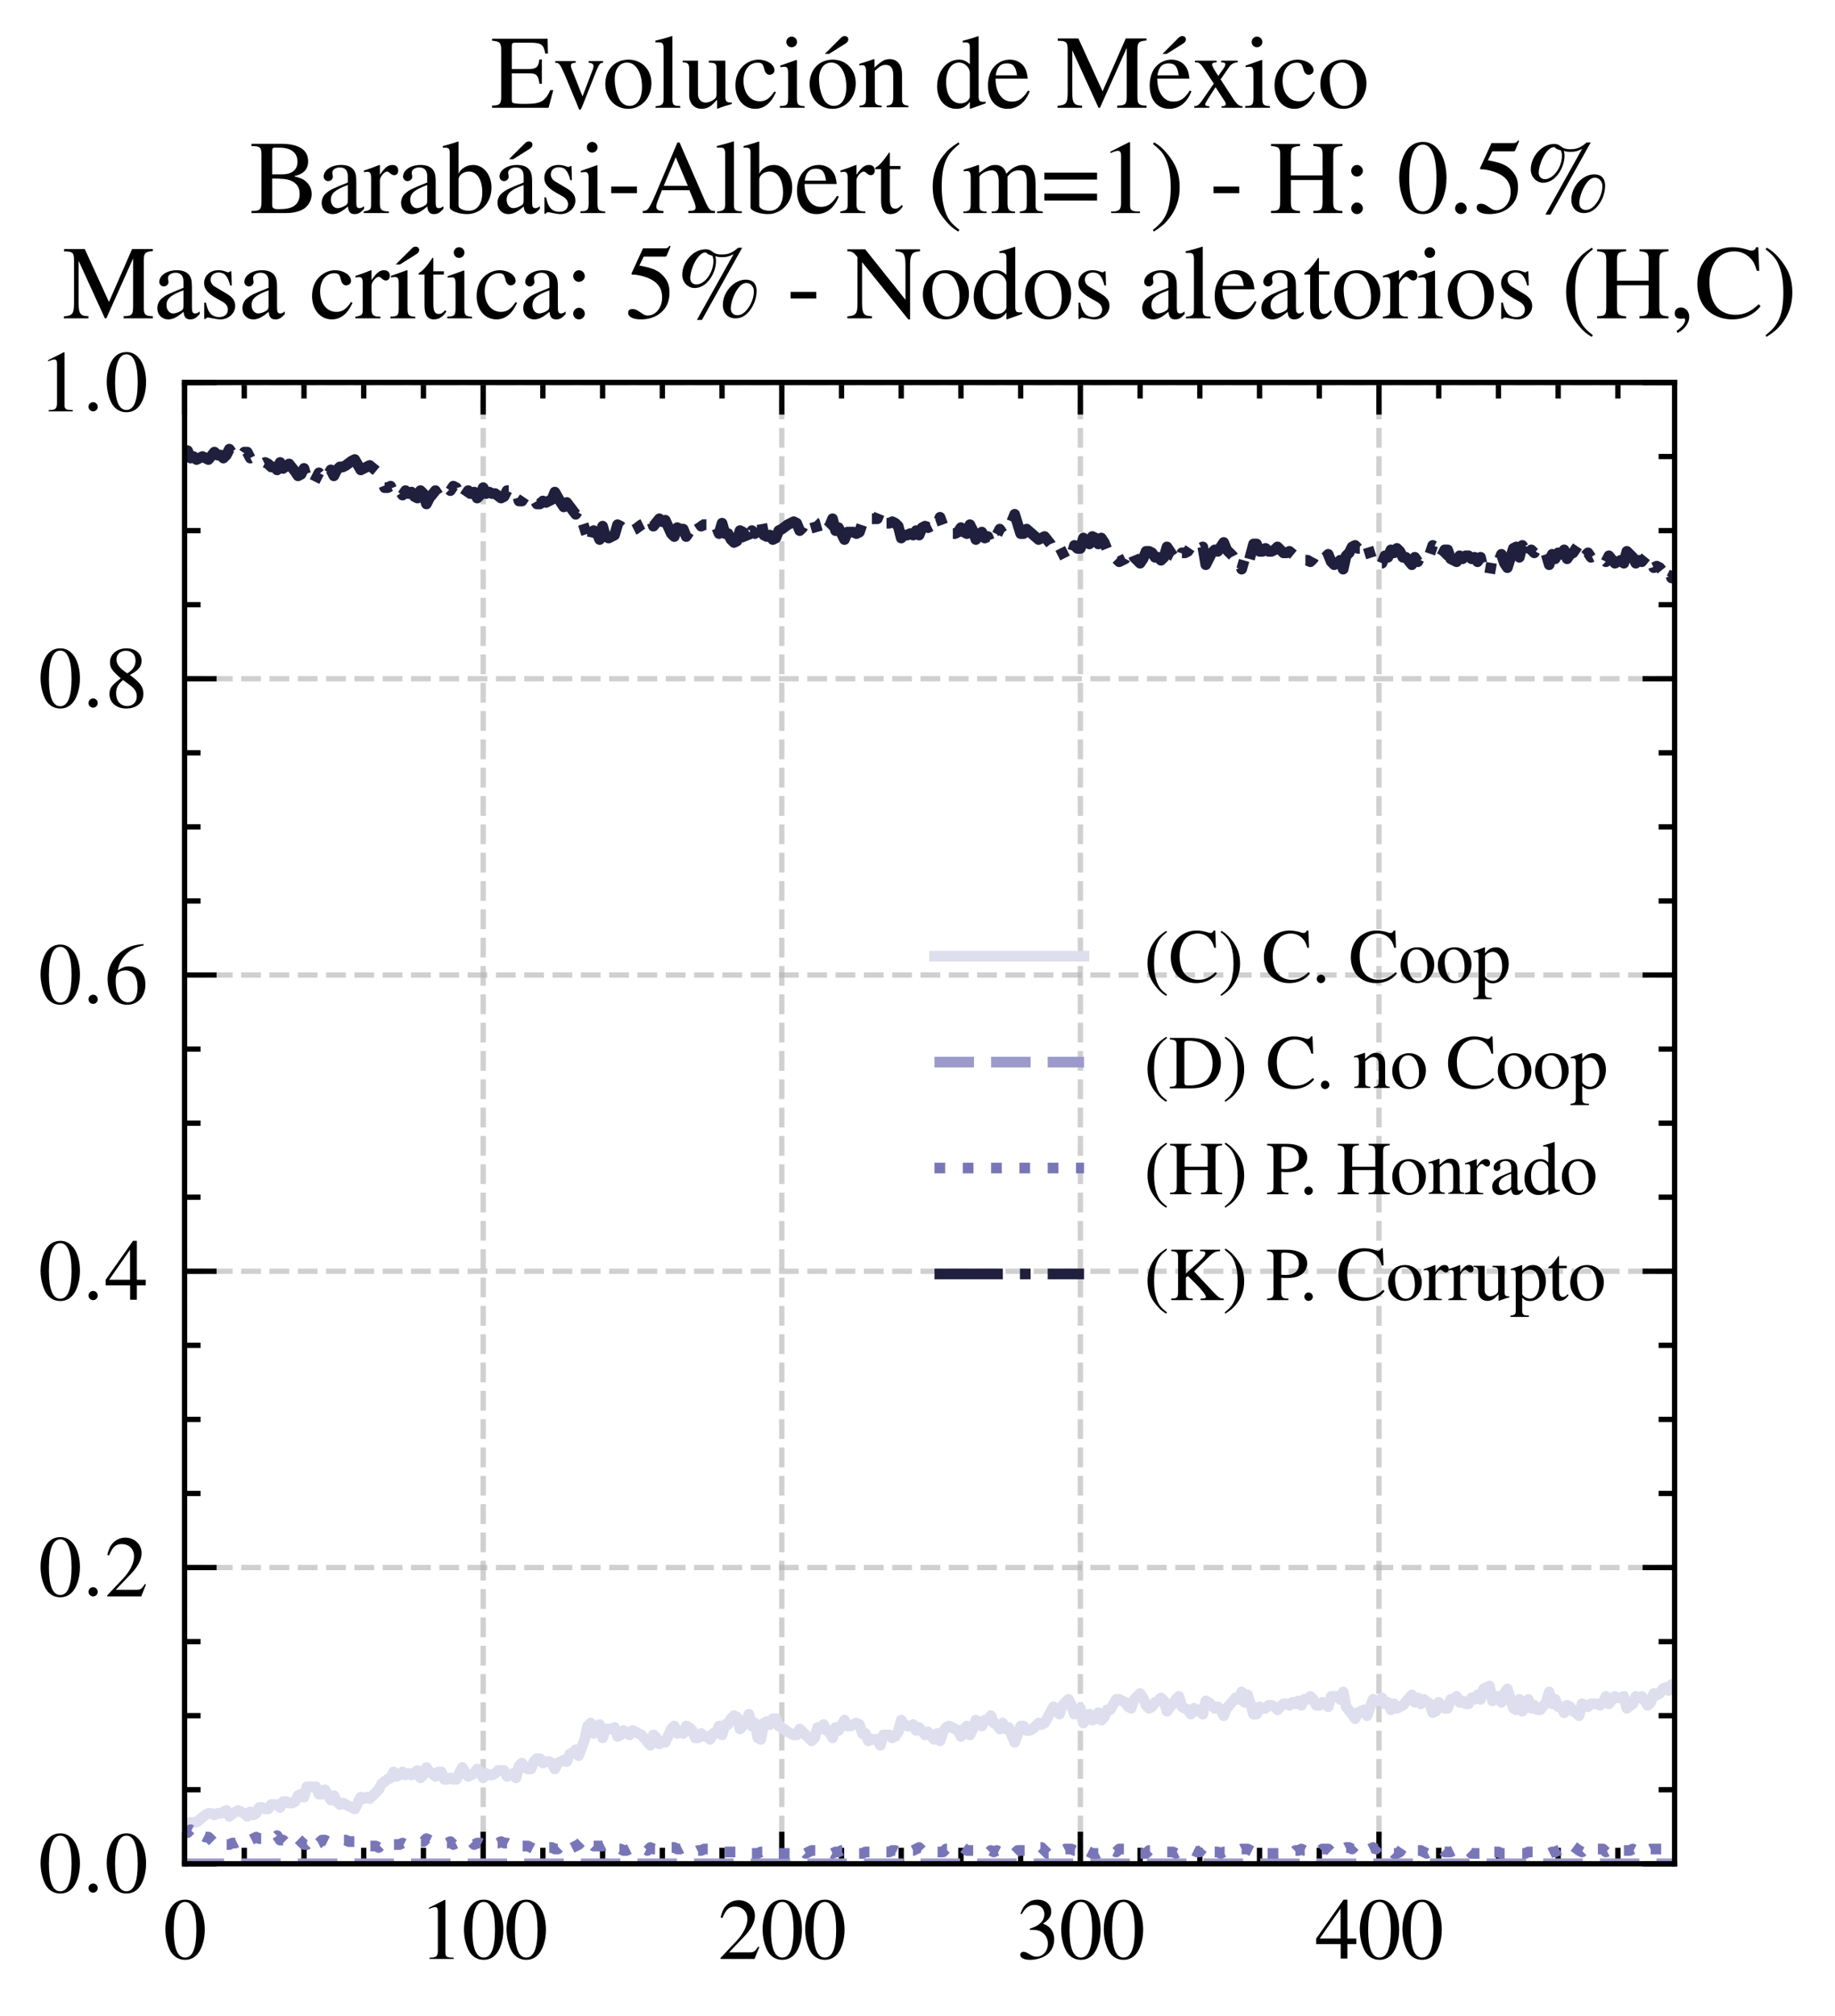 <?xml version="1.0" encoding="utf-8" standalone="no"?>
<!DOCTYPE svg PUBLIC "-//W3C//DTD SVG 1.1//EN"
  "http://www.w3.org/Graphics/SVG/1.1/DTD/svg11.dtd">
<svg xmlns:xlink="http://www.w3.org/1999/xlink" width="171.793pt" height="188.617pt" viewBox="0 0 171.793 188.617" xmlns="http://www.w3.org/2000/svg" version="1.1">
 <defs>
  <style type="text/css">*{stroke-linejoin: round; stroke-linecap: butt}</style>
 </defs>
 <g id="figure_1">
  <g id="patch_1">
   <path d="M 0 188.617 
L 171.793 188.617 
L 171.793 0 
L 0 0 
z
" style="fill: #ffffff"/>
  </g>
  <g id="axes_1">
   <g id="patch_2">
    <path d="M 17.278 174.388 
L 156.778 174.388 
L 156.778 35.788 
L 17.278 35.788 
z
" style="fill: #ffffff"/>
   </g>
   <g id="matplotlib.axis_1">
    <g id="xtick_1">
     <g id="line2d_1">
      <path d="M 17.278 174.388 
L 17.278 35.788 
" clip-path="url(#pdbf7705682)" style="fill: none; stroke-dasharray: 1.85,0.8; stroke-dashoffset: 0; stroke: #b0b0b0; stroke-opacity: 0.6; stroke-width: 0.5"/>
     </g>
     <g id="line2d_2">
      <defs>
       <path id="m7614544e80" d="M 0 0 
L 0 -3 
" style="stroke: #000000; stroke-width: 0.5"/>
      </defs>
      <g>
       <use xlink:href="#m7614544e80" x="17.278" y="174.388" style="stroke: #000000; stroke-width: 0.5"/>
      </g>
     </g>
     <g id="line2d_3">
      <defs>
       <path id="mbf9d535245" d="M 0 0 
L 0 3 
" style="stroke: #000000; stroke-width: 0.5"/>
      </defs>
      <g>
       <use xlink:href="#mbf9d535245" x="17.278" y="35.788" style="stroke: #000000; stroke-width: 0.5"/>
      </g>
     </g>
     <g id="text_1">
      <!-- $\mathdefault{0}$ -->
      <g transform="translate(15.285 183.292) scale(0.08 -0.08)">
       <defs>
        <path id="NimbusRomNo9L-Regu-30" d="M 1626 4352 
C 1274 4352 1005 4244 768 4020 
C 397 3661 154 2925 154 2176 
C 154 1479 365 730 666 372 
C 902 90 1229 -64 1600 -64 
C 1926 -64 2202 45 2432 269 
C 2803 621 3046 1364 3046 2138 
C 3046 3450 2464 4352 1626 4352 
z
M 1606 4186 
C 2144 4186 2432 3463 2432 2125 
C 2432 788 2150 103 1600 103 
C 1050 103 768 788 768 2119 
C 768 3476 1056 4186 1606 4186 
z
" transform="scale(0.016)"/>
       </defs>
       <use xlink:href="#NimbusRomNo9L-Regu-30" transform="scale(0.996)"/>
      </g>
     </g>
    </g>
    <g id="xtick_2">
     <g id="line2d_4">
      <path d="M 45.234 174.388 
L 45.234 35.788 
" clip-path="url(#pdbf7705682)" style="fill: none; stroke-dasharray: 1.85,0.8; stroke-dashoffset: 0; stroke: #b0b0b0; stroke-opacity: 0.6; stroke-width: 0.5"/>
     </g>
     <g id="line2d_5">
      <g>
       <use xlink:href="#m7614544e80" x="45.234" y="174.388" style="stroke: #000000; stroke-width: 0.5"/>
      </g>
     </g>
     <g id="line2d_6">
      <g>
       <use xlink:href="#mbf9d535245" x="45.234" y="35.788" style="stroke: #000000; stroke-width: 0.5"/>
      </g>
     </g>
     <g id="text_2">
      <!-- $\mathdefault{100}$ -->
      <g transform="translate(39.256 183.292) scale(0.08 -0.08)">
       <defs>
        <path id="NimbusRomNo9L-Regu-31" d="M 1862 4339 
L 710 3757 
L 710 3667 
C 787 3699 858 3725 883 3738 
C 998 3783 1107 3808 1171 3808 
C 1306 3808 1363 3711 1363 3505 
L 1363 592 
C 1363 379 1312 232 1210 173 
C 1114 116 1024 96 755 96 
L 755 0 
L 2522 0 
L 2522 96 
C 2016 96 1914 160 1914 470 
L 1914 4327 
L 1862 4339 
z
" transform="scale(0.016)"/>
       </defs>
       <use xlink:href="#NimbusRomNo9L-Regu-31" transform="scale(0.996)"/>
       <use xlink:href="#NimbusRomNo9L-Regu-30" transform="translate(49.813 0) scale(0.996)"/>
       <use xlink:href="#NimbusRomNo9L-Regu-30" transform="translate(99.626 0) scale(0.996)"/>
      </g>
     </g>
    </g>
    <g id="xtick_3">
     <g id="line2d_7">
      <path d="M 73.19 174.388 
L 73.19 35.788 
" clip-path="url(#pdbf7705682)" style="fill: none; stroke-dasharray: 1.85,0.8; stroke-dashoffset: 0; stroke: #b0b0b0; stroke-opacity: 0.6; stroke-width: 0.5"/>
     </g>
     <g id="line2d_8">
      <g>
       <use xlink:href="#m7614544e80" x="73.19" y="174.388" style="stroke: #000000; stroke-width: 0.5"/>
      </g>
     </g>
     <g id="line2d_9">
      <g>
       <use xlink:href="#mbf9d535245" x="73.19" y="35.788" style="stroke: #000000; stroke-width: 0.5"/>
      </g>
     </g>
     <g id="text_3">
      <!-- $\mathdefault{200}$ -->
      <g transform="translate(67.212 183.292) scale(0.08 -0.08)">
       <defs>
        <path id="NimbusRomNo9L-Regu-32" d="M 3040 875 
L 2957 907 
C 2720 544 2637 486 2349 486 
L 819 486 
L 1894 1609 
C 2464 2202 2714 2687 2714 3185 
C 2714 3823 2195 4313 1530 4313 
C 1178 4313 845 4173 608 3918 
C 403 3700 307 3496 198 3043 
L 333 3011 
C 589 3636 819 3840 1261 3840 
C 1798 3840 2163 3476 2163 2940 
C 2163 2443 1869 1850 1331 1282 
L 192 77 
L 192 0 
L 2688 0 
L 3040 875 
z
" transform="scale(0.016)"/>
       </defs>
       <use xlink:href="#NimbusRomNo9L-Regu-32" transform="scale(0.996)"/>
       <use xlink:href="#NimbusRomNo9L-Regu-30" transform="translate(49.813 0) scale(0.996)"/>
       <use xlink:href="#NimbusRomNo9L-Regu-30" transform="translate(99.626 0) scale(0.996)"/>
      </g>
     </g>
    </g>
    <g id="xtick_4">
     <g id="line2d_10">
      <path d="M 101.145 174.388 
L 101.145 35.788 
" clip-path="url(#pdbf7705682)" style="fill: none; stroke-dasharray: 1.85,0.8; stroke-dashoffset: 0; stroke: #b0b0b0; stroke-opacity: 0.6; stroke-width: 0.5"/>
     </g>
     <g id="line2d_11">
      <g>
       <use xlink:href="#m7614544e80" x="101.145" y="174.388" style="stroke: #000000; stroke-width: 0.5"/>
      </g>
     </g>
     <g id="line2d_12">
      <g>
       <use xlink:href="#mbf9d535245" x="101.145" y="35.788" style="stroke: #000000; stroke-width: 0.5"/>
      </g>
     </g>
     <g id="text_4">
      <!-- $\mathdefault{300}$ -->
      <g transform="translate(95.168 183.292) scale(0.08 -0.08)">
       <defs>
        <path id="NimbusRomNo9L-Regu-33" d="M 979 2138 
C 1357 2138 1504 2125 1658 2068 
C 2054 1927 2304 1562 2304 1120 
C 2304 583 1939 167 1466 167 
C 1293 167 1165 212 928 365 
C 736 480 627 525 518 525 
C 371 525 275 436 275 301 
C 275 77 550 -64 998 -64 
C 1491 -64 1997 103 2298 365 
C 2598 628 2765 999 2765 1428 
C 2765 1754 2662 2055 2477 2253 
C 2349 2394 2227 2471 1946 2592 
C 2387 2893 2547 3130 2547 3476 
C 2547 3994 2138 4352 1549 4352 
C 1229 4352 947 4244 717 4039 
C 525 3866 429 3699 288 3315 
L 384 3290 
C 646 3757 934 3968 1338 3968 
C 1754 3968 2042 3687 2042 3284 
C 2042 3053 1946 2823 1786 2663 
C 1594 2471 1414 2375 979 2221 
L 979 2138 
z
" transform="scale(0.016)"/>
       </defs>
       <use xlink:href="#NimbusRomNo9L-Regu-33" transform="scale(0.996)"/>
       <use xlink:href="#NimbusRomNo9L-Regu-30" transform="translate(49.813 0) scale(0.996)"/>
       <use xlink:href="#NimbusRomNo9L-Regu-30" transform="translate(99.626 0) scale(0.996)"/>
      </g>
     </g>
    </g>
    <g id="xtick_5">
     <g id="line2d_13">
      <path d="M 129.101 174.388 
L 129.101 35.788 
" clip-path="url(#pdbf7705682)" style="fill: none; stroke-dasharray: 1.85,0.8; stroke-dashoffset: 0; stroke: #b0b0b0; stroke-opacity: 0.6; stroke-width: 0.5"/>
     </g>
     <g id="line2d_14">
      <g>
       <use xlink:href="#m7614544e80" x="129.101" y="174.388" style="stroke: #000000; stroke-width: 0.5"/>
      </g>
     </g>
     <g id="line2d_15">
      <g>
       <use xlink:href="#mbf9d535245" x="129.101" y="35.788" style="stroke: #000000; stroke-width: 0.5"/>
      </g>
     </g>
     <g id="text_5">
      <!-- $\mathdefault{400}$ -->
      <g transform="translate(123.124 183.292) scale(0.08 -0.08)">
       <defs>
        <path id="NimbusRomNo9L-Regu-34" d="M 3021 1497 
L 2368 1497 
L 2368 4352 
L 2086 4352 
L 77 1497 
L 77 1088 
L 1875 1088 
L 1875 32 
L 2368 32 
L 2368 1088 
L 3021 1088 
L 3021 1497 
z
M 1869 1497 
L 333 1497 
L 1869 3698 
L 1869 1497 
z
" transform="scale(0.016)"/>
       </defs>
       <use xlink:href="#NimbusRomNo9L-Regu-34" transform="scale(0.996)"/>
       <use xlink:href="#NimbusRomNo9L-Regu-30" transform="translate(49.813 0) scale(0.996)"/>
       <use xlink:href="#NimbusRomNo9L-Regu-30" transform="translate(99.626 0) scale(0.996)"/>
      </g>
     </g>
    </g>
    <g id="xtick_6">
     <g id="line2d_16">
      <defs>
       <path id="m9ce6f32ccd" d="M 0 0 
L 0 -1.5 
" style="stroke: #000000; stroke-width: 0.5"/>
      </defs>
      <g>
       <use xlink:href="#m9ce6f32ccd" x="22.869" y="174.388" style="stroke: #000000; stroke-width: 0.5"/>
      </g>
     </g>
     <g id="line2d_17">
      <defs>
       <path id="m7b057ab6dd" d="M 0 0 
L 0 1.5 
" style="stroke: #000000; stroke-width: 0.5"/>
      </defs>
      <g>
       <use xlink:href="#m7b057ab6dd" x="22.869" y="35.788" style="stroke: #000000; stroke-width: 0.5"/>
      </g>
     </g>
    </g>
    <g id="xtick_7">
     <g id="line2d_18">
      <g>
       <use xlink:href="#m9ce6f32ccd" x="28.46" y="174.388" style="stroke: #000000; stroke-width: 0.5"/>
      </g>
     </g>
     <g id="line2d_19">
      <g>
       <use xlink:href="#m7b057ab6dd" x="28.46" y="35.788" style="stroke: #000000; stroke-width: 0.5"/>
      </g>
     </g>
    </g>
    <g id="xtick_8">
     <g id="line2d_20">
      <g>
       <use xlink:href="#m9ce6f32ccd" x="34.051" y="174.388" style="stroke: #000000; stroke-width: 0.5"/>
      </g>
     </g>
     <g id="line2d_21">
      <g>
       <use xlink:href="#m7b057ab6dd" x="34.051" y="35.788" style="stroke: #000000; stroke-width: 0.5"/>
      </g>
     </g>
    </g>
    <g id="xtick_9">
     <g id="line2d_22">
      <g>
       <use xlink:href="#m9ce6f32ccd" x="39.642" y="174.388" style="stroke: #000000; stroke-width: 0.5"/>
      </g>
     </g>
     <g id="line2d_23">
      <g>
       <use xlink:href="#m7b057ab6dd" x="39.642" y="35.788" style="stroke: #000000; stroke-width: 0.5"/>
      </g>
     </g>
    </g>
    <g id="xtick_10">
     <g id="line2d_24">
      <g>
       <use xlink:href="#m9ce6f32ccd" x="50.825" y="174.388" style="stroke: #000000; stroke-width: 0.5"/>
      </g>
     </g>
     <g id="line2d_25">
      <g>
       <use xlink:href="#m7b057ab6dd" x="50.825" y="35.788" style="stroke: #000000; stroke-width: 0.5"/>
      </g>
     </g>
    </g>
    <g id="xtick_11">
     <g id="line2d_26">
      <g>
       <use xlink:href="#m9ce6f32ccd" x="56.416" y="174.388" style="stroke: #000000; stroke-width: 0.5"/>
      </g>
     </g>
     <g id="line2d_27">
      <g>
       <use xlink:href="#m7b057ab6dd" x="56.416" y="35.788" style="stroke: #000000; stroke-width: 0.5"/>
      </g>
     </g>
    </g>
    <g id="xtick_12">
     <g id="line2d_28">
      <g>
       <use xlink:href="#m9ce6f32ccd" x="62.007" y="174.388" style="stroke: #000000; stroke-width: 0.5"/>
      </g>
     </g>
     <g id="line2d_29">
      <g>
       <use xlink:href="#m7b057ab6dd" x="62.007" y="35.788" style="stroke: #000000; stroke-width: 0.5"/>
      </g>
     </g>
    </g>
    <g id="xtick_13">
     <g id="line2d_30">
      <g>
       <use xlink:href="#m9ce6f32ccd" x="67.598" y="174.388" style="stroke: #000000; stroke-width: 0.5"/>
      </g>
     </g>
     <g id="line2d_31">
      <g>
       <use xlink:href="#m7b057ab6dd" x="67.598" y="35.788" style="stroke: #000000; stroke-width: 0.5"/>
      </g>
     </g>
    </g>
    <g id="xtick_14">
     <g id="line2d_32">
      <g>
       <use xlink:href="#m9ce6f32ccd" x="78.781" y="174.388" style="stroke: #000000; stroke-width: 0.5"/>
      </g>
     </g>
     <g id="line2d_33">
      <g>
       <use xlink:href="#m7b057ab6dd" x="78.781" y="35.788" style="stroke: #000000; stroke-width: 0.5"/>
      </g>
     </g>
    </g>
    <g id="xtick_15">
     <g id="line2d_34">
      <g>
       <use xlink:href="#m9ce6f32ccd" x="84.372" y="174.388" style="stroke: #000000; stroke-width: 0.5"/>
      </g>
     </g>
     <g id="line2d_35">
      <g>
       <use xlink:href="#m7b057ab6dd" x="84.372" y="35.788" style="stroke: #000000; stroke-width: 0.5"/>
      </g>
     </g>
    </g>
    <g id="xtick_16">
     <g id="line2d_36">
      <g>
       <use xlink:href="#m9ce6f32ccd" x="89.963" y="174.388" style="stroke: #000000; stroke-width: 0.5"/>
      </g>
     </g>
     <g id="line2d_37">
      <g>
       <use xlink:href="#m7b057ab6dd" x="89.963" y="35.788" style="stroke: #000000; stroke-width: 0.5"/>
      </g>
     </g>
    </g>
    <g id="xtick_17">
     <g id="line2d_38">
      <g>
       <use xlink:href="#m9ce6f32ccd" x="95.554" y="174.388" style="stroke: #000000; stroke-width: 0.5"/>
      </g>
     </g>
     <g id="line2d_39">
      <g>
       <use xlink:href="#m7b057ab6dd" x="95.554" y="35.788" style="stroke: #000000; stroke-width: 0.5"/>
      </g>
     </g>
    </g>
    <g id="xtick_18">
     <g id="line2d_40">
      <g>
       <use xlink:href="#m9ce6f32ccd" x="106.737" y="174.388" style="stroke: #000000; stroke-width: 0.5"/>
      </g>
     </g>
     <g id="line2d_41">
      <g>
       <use xlink:href="#m7b057ab6dd" x="106.737" y="35.788" style="stroke: #000000; stroke-width: 0.5"/>
      </g>
     </g>
    </g>
    <g id="xtick_19">
     <g id="line2d_42">
      <g>
       <use xlink:href="#m9ce6f32ccd" x="112.328" y="174.388" style="stroke: #000000; stroke-width: 0.5"/>
      </g>
     </g>
     <g id="line2d_43">
      <g>
       <use xlink:href="#m7b057ab6dd" x="112.328" y="35.788" style="stroke: #000000; stroke-width: 0.5"/>
      </g>
     </g>
    </g>
    <g id="xtick_20">
     <g id="line2d_44">
      <g>
       <use xlink:href="#m9ce6f32ccd" x="117.919" y="174.388" style="stroke: #000000; stroke-width: 0.5"/>
      </g>
     </g>
     <g id="line2d_45">
      <g>
       <use xlink:href="#m7b057ab6dd" x="117.919" y="35.788" style="stroke: #000000; stroke-width: 0.5"/>
      </g>
     </g>
    </g>
    <g id="xtick_21">
     <g id="line2d_46">
      <g>
       <use xlink:href="#m9ce6f32ccd" x="123.51" y="174.388" style="stroke: #000000; stroke-width: 0.5"/>
      </g>
     </g>
     <g id="line2d_47">
      <g>
       <use xlink:href="#m7b057ab6dd" x="123.51" y="35.788" style="stroke: #000000; stroke-width: 0.5"/>
      </g>
     </g>
    </g>
    <g id="xtick_22">
     <g id="line2d_48">
      <g>
       <use xlink:href="#m9ce6f32ccd" x="134.693" y="174.388" style="stroke: #000000; stroke-width: 0.5"/>
      </g>
     </g>
     <g id="line2d_49">
      <g>
       <use xlink:href="#m7b057ab6dd" x="134.693" y="35.788" style="stroke: #000000; stroke-width: 0.5"/>
      </g>
     </g>
    </g>
    <g id="xtick_23">
     <g id="line2d_50">
      <g>
       <use xlink:href="#m9ce6f32ccd" x="140.284" y="174.388" style="stroke: #000000; stroke-width: 0.5"/>
      </g>
     </g>
     <g id="line2d_51">
      <g>
       <use xlink:href="#m7b057ab6dd" x="140.284" y="35.788" style="stroke: #000000; stroke-width: 0.5"/>
      </g>
     </g>
    </g>
    <g id="xtick_24">
     <g id="line2d_52">
      <g>
       <use xlink:href="#m9ce6f32ccd" x="145.875" y="174.388" style="stroke: #000000; stroke-width: 0.5"/>
      </g>
     </g>
     <g id="line2d_53">
      <g>
       <use xlink:href="#m7b057ab6dd" x="145.875" y="35.788" style="stroke: #000000; stroke-width: 0.5"/>
      </g>
     </g>
    </g>
    <g id="xtick_25">
     <g id="line2d_54">
      <g>
       <use xlink:href="#m9ce6f32ccd" x="151.466" y="174.388" style="stroke: #000000; stroke-width: 0.5"/>
      </g>
     </g>
     <g id="line2d_55">
      <g>
       <use xlink:href="#m7b057ab6dd" x="151.466" y="35.788" style="stroke: #000000; stroke-width: 0.5"/>
      </g>
     </g>
    </g>
   </g>
   <g id="matplotlib.axis_2">
    <g id="ytick_1">
     <g id="line2d_56">
      <path d="M 17.278 174.388 
L 156.778 174.388 
" clip-path="url(#pdbf7705682)" style="fill: none; stroke-dasharray: 1.85,0.8; stroke-dashoffset: 0; stroke: #b0b0b0; stroke-opacity: 0.6; stroke-width: 0.5"/>
     </g>
     <g id="line2d_57">
      <defs>
       <path id="m9d2a9d4718" d="M 0 0 
L 3 0 
" style="stroke: #000000; stroke-width: 0.5"/>
      </defs>
      <g>
       <use xlink:href="#m9d2a9d4718" x="17.278" y="174.388" style="stroke: #000000; stroke-width: 0.5"/>
      </g>
     </g>
     <g id="line2d_58">
      <defs>
       <path id="md77d97cdbb" d="M 0 0 
L -3 0 
" style="stroke: #000000; stroke-width: 0.5"/>
      </defs>
      <g>
       <use xlink:href="#md77d97cdbb" x="156.778" y="174.388" style="stroke: #000000; stroke-width: 0.5"/>
      </g>
     </g>
     <g id="text_6">
      <!-- $\mathdefault{0.0}$ -->
      <g transform="translate(3.6 177.09) scale(0.08 -0.08)">
       <defs>
        <path id="CMMI10-3a" d="M 1229 338 
C 1229 522 1075 675 890 675 
C 704 675 550 522 550 338 
C 550 153 704 0 890 0 
C 1075 0 1229 153 1229 338 
z
" transform="scale(0.016)"/>
       </defs>
       <use xlink:href="#NimbusRomNo9L-Regu-30" transform="scale(0.996)"/>
       <use xlink:href="#CMMI10-3a" transform="translate(49.813 0) scale(0.996)"/>
       <use xlink:href="#NimbusRomNo9L-Regu-30" transform="translate(77.409 0) scale(0.996)"/>
      </g>
     </g>
    </g>
    <g id="ytick_2">
     <g id="line2d_59">
      <path d="M 17.278 146.668 
L 156.778 146.668 
" clip-path="url(#pdbf7705682)" style="fill: none; stroke-dasharray: 1.85,0.8; stroke-dashoffset: 0; stroke: #b0b0b0; stroke-opacity: 0.6; stroke-width: 0.5"/>
     </g>
     <g id="line2d_60">
      <g>
       <use xlink:href="#m9d2a9d4718" x="17.278" y="146.668" style="stroke: #000000; stroke-width: 0.5"/>
      </g>
     </g>
     <g id="line2d_61">
      <g>
       <use xlink:href="#md77d97cdbb" x="156.778" y="146.668" style="stroke: #000000; stroke-width: 0.5"/>
      </g>
     </g>
     <g id="text_7">
      <!-- $\mathdefault{0.2}$ -->
      <g transform="translate(3.6 149.37) scale(0.08 -0.08)">
       <use xlink:href="#NimbusRomNo9L-Regu-30" transform="scale(0.996)"/>
       <use xlink:href="#CMMI10-3a" transform="translate(49.813 0) scale(0.996)"/>
       <use xlink:href="#NimbusRomNo9L-Regu-32" transform="translate(77.409 0) scale(0.996)"/>
      </g>
     </g>
    </g>
    <g id="ytick_3">
     <g id="line2d_62">
      <path d="M 17.278 118.948 
L 156.778 118.948 
" clip-path="url(#pdbf7705682)" style="fill: none; stroke-dasharray: 1.85,0.8; stroke-dashoffset: 0; stroke: #b0b0b0; stroke-opacity: 0.6; stroke-width: 0.5"/>
     </g>
     <g id="line2d_63">
      <g>
       <use xlink:href="#m9d2a9d4718" x="17.278" y="118.948" style="stroke: #000000; stroke-width: 0.5"/>
      </g>
     </g>
     <g id="line2d_64">
      <g>
       <use xlink:href="#md77d97cdbb" x="156.778" y="118.948" style="stroke: #000000; stroke-width: 0.5"/>
      </g>
     </g>
     <g id="text_8">
      <!-- $\mathdefault{0.4}$ -->
      <g transform="translate(3.6 121.65) scale(0.08 -0.08)">
       <use xlink:href="#NimbusRomNo9L-Regu-30" transform="scale(0.996)"/>
       <use xlink:href="#CMMI10-3a" transform="translate(49.813 0) scale(0.996)"/>
       <use xlink:href="#NimbusRomNo9L-Regu-34" transform="translate(77.409 0) scale(0.996)"/>
      </g>
     </g>
    </g>
    <g id="ytick_4">
     <g id="line2d_65">
      <path d="M 17.278 91.228 
L 156.778 91.228 
" clip-path="url(#pdbf7705682)" style="fill: none; stroke-dasharray: 1.85,0.8; stroke-dashoffset: 0; stroke: #b0b0b0; stroke-opacity: 0.6; stroke-width: 0.5"/>
     </g>
     <g id="line2d_66">
      <g>
       <use xlink:href="#m9d2a9d4718" x="17.278" y="91.228" style="stroke: #000000; stroke-width: 0.5"/>
      </g>
     </g>
     <g id="line2d_67">
      <g>
       <use xlink:href="#md77d97cdbb" x="156.778" y="91.228" style="stroke: #000000; stroke-width: 0.5"/>
      </g>
     </g>
     <g id="text_9">
      <!-- $\mathdefault{0.6}$ -->
      <g transform="translate(3.6 93.93) scale(0.08 -0.08)">
       <defs>
        <path id="NimbusRomNo9L-Regu-36" d="M 2854 4391 
C 2125 4327 1754 4205 1286 3879 
C 595 3386 218 2656 218 1802 
C 218 1248 390 688 666 370 
C 909 89 1254 -64 1651 -64 
C 2445 -64 2995 541 2995 1421 
C 2995 2236 2528 2752 1792 2752 
C 1510 2752 1376 2707 973 2464 
C 1146 3431 1862 4122 2867 4288 
L 2854 4391 
z
M 1549 2458 
C 2099 2458 2419 2000 2419 1204 
C 2419 504 2170 116 1722 116 
C 1158 116 813 714 813 1700 
C 813 2025 864 2203 992 2299 
C 1126 2400 1325 2458 1549 2458 
z
" transform="scale(0.016)"/>
       </defs>
       <use xlink:href="#NimbusRomNo9L-Regu-30" transform="scale(0.996)"/>
       <use xlink:href="#CMMI10-3a" transform="translate(49.813 0) scale(0.996)"/>
       <use xlink:href="#NimbusRomNo9L-Regu-36" transform="translate(77.409 0) scale(0.996)"/>
      </g>
     </g>
    </g>
    <g id="ytick_5">
     <g id="line2d_68">
      <path d="M 17.278 63.508 
L 156.778 63.508 
" clip-path="url(#pdbf7705682)" style="fill: none; stroke-dasharray: 1.85,0.8; stroke-dashoffset: 0; stroke: #b0b0b0; stroke-opacity: 0.6; stroke-width: 0.5"/>
     </g>
     <g id="line2d_69">
      <g>
       <use xlink:href="#m9d2a9d4718" x="17.278" y="63.508" style="stroke: #000000; stroke-width: 0.5"/>
      </g>
     </g>
     <g id="line2d_70">
      <g>
       <use xlink:href="#md77d97cdbb" x="156.778" y="63.508" style="stroke: #000000; stroke-width: 0.5"/>
      </g>
     </g>
     <g id="text_10">
      <!-- $\mathdefault{0.8}$ -->
      <g transform="translate(3.6 66.21) scale(0.08 -0.08)">
       <defs>
        <path id="NimbusRomNo9L-Regu-38" d="M 1856 2400 
C 2490 2740 2714 3008 2714 3444 
C 2714 3968 2253 4352 1613 4352 
C 915 4352 397 3924 397 3341 
C 397 2925 518 2740 1190 2151 
C 499 1626 358 1428 358 992 
C 358 372 864 -64 1587 -64 
C 2355 -64 2848 359 2848 1018 
C 2848 1511 2630 1824 1856 2400 
z
M 1741 1741 
C 2208 1408 2362 1178 2362 820 
C 2362 404 2074 116 1658 116 
C 1171 116 845 487 845 1044 
C 845 1453 986 1722 1357 2023 
L 1741 1741 
z
M 1670 2516 
C 1101 2887 870 3181 870 3540 
C 870 3911 1158 4173 1562 4173 
C 1997 4173 2272 3892 2272 3450 
C 2272 3085 2093 2797 1728 2554 
C 1696 2535 1696 2535 1670 2516 
z
" transform="scale(0.016)"/>
       </defs>
       <use xlink:href="#NimbusRomNo9L-Regu-30" transform="scale(0.996)"/>
       <use xlink:href="#CMMI10-3a" transform="translate(49.813 0) scale(0.996)"/>
       <use xlink:href="#NimbusRomNo9L-Regu-38" transform="translate(77.409 0) scale(0.996)"/>
      </g>
     </g>
    </g>
    <g id="ytick_6">
     <g id="line2d_71">
      <path d="M 17.278 35.788 
L 156.778 35.788 
" clip-path="url(#pdbf7705682)" style="fill: none; stroke-dasharray: 1.85,0.8; stroke-dashoffset: 0; stroke: #b0b0b0; stroke-opacity: 0.6; stroke-width: 0.5"/>
     </g>
     <g id="line2d_72">
      <g>
       <use xlink:href="#m9d2a9d4718" x="17.278" y="35.788" style="stroke: #000000; stroke-width: 0.5"/>
      </g>
     </g>
     <g id="line2d_73">
      <g>
       <use xlink:href="#md77d97cdbb" x="156.778" y="35.788" style="stroke: #000000; stroke-width: 0.5"/>
      </g>
     </g>
     <g id="text_11">
      <!-- $\mathdefault{1.0}$ -->
      <g transform="translate(3.6 38.49) scale(0.08 -0.08)">
       <use xlink:href="#NimbusRomNo9L-Regu-31" transform="scale(0.996)"/>
       <use xlink:href="#CMMI10-3a" transform="translate(49.813 0) scale(0.996)"/>
       <use xlink:href="#NimbusRomNo9L-Regu-30" transform="translate(77.409 0) scale(0.996)"/>
      </g>
     </g>
    </g>
    <g id="ytick_7">
     <g id="line2d_74">
      <defs>
       <path id="m0bc7f895d9" d="M 0 0 
L 1.5 0 
" style="stroke: #000000; stroke-width: 0.5"/>
      </defs>
      <g>
       <use xlink:href="#m0bc7f895d9" x="17.278" y="167.458" style="stroke: #000000; stroke-width: 0.5"/>
      </g>
     </g>
     <g id="line2d_75">
      <defs>
       <path id="mde44075842" d="M 0 0 
L -1.5 0 
" style="stroke: #000000; stroke-width: 0.5"/>
      </defs>
      <g>
       <use xlink:href="#mde44075842" x="156.778" y="167.458" style="stroke: #000000; stroke-width: 0.5"/>
      </g>
     </g>
    </g>
    <g id="ytick_8">
     <g id="line2d_76">
      <g>
       <use xlink:href="#m0bc7f895d9" x="17.278" y="160.528" style="stroke: #000000; stroke-width: 0.5"/>
      </g>
     </g>
     <g id="line2d_77">
      <g>
       <use xlink:href="#mde44075842" x="156.778" y="160.528" style="stroke: #000000; stroke-width: 0.5"/>
      </g>
     </g>
    </g>
    <g id="ytick_9">
     <g id="line2d_78">
      <g>
       <use xlink:href="#m0bc7f895d9" x="17.278" y="153.598" style="stroke: #000000; stroke-width: 0.5"/>
      </g>
     </g>
     <g id="line2d_79">
      <g>
       <use xlink:href="#mde44075842" x="156.778" y="153.598" style="stroke: #000000; stroke-width: 0.5"/>
      </g>
     </g>
    </g>
    <g id="ytick_10">
     <g id="line2d_80">
      <g>
       <use xlink:href="#m0bc7f895d9" x="17.278" y="139.738" style="stroke: #000000; stroke-width: 0.5"/>
      </g>
     </g>
     <g id="line2d_81">
      <g>
       <use xlink:href="#mde44075842" x="156.778" y="139.738" style="stroke: #000000; stroke-width: 0.5"/>
      </g>
     </g>
    </g>
    <g id="ytick_11">
     <g id="line2d_82">
      <g>
       <use xlink:href="#m0bc7f895d9" x="17.278" y="132.808" style="stroke: #000000; stroke-width: 0.5"/>
      </g>
     </g>
     <g id="line2d_83">
      <g>
       <use xlink:href="#mde44075842" x="156.778" y="132.808" style="stroke: #000000; stroke-width: 0.5"/>
      </g>
     </g>
    </g>
    <g id="ytick_12">
     <g id="line2d_84">
      <g>
       <use xlink:href="#m0bc7f895d9" x="17.278" y="125.878" style="stroke: #000000; stroke-width: 0.5"/>
      </g>
     </g>
     <g id="line2d_85">
      <g>
       <use xlink:href="#mde44075842" x="156.778" y="125.878" style="stroke: #000000; stroke-width: 0.5"/>
      </g>
     </g>
    </g>
    <g id="ytick_13">
     <g id="line2d_86">
      <g>
       <use xlink:href="#m0bc7f895d9" x="17.278" y="112.018" style="stroke: #000000; stroke-width: 0.5"/>
      </g>
     </g>
     <g id="line2d_87">
      <g>
       <use xlink:href="#mde44075842" x="156.778" y="112.018" style="stroke: #000000; stroke-width: 0.5"/>
      </g>
     </g>
    </g>
    <g id="ytick_14">
     <g id="line2d_88">
      <g>
       <use xlink:href="#m0bc7f895d9" x="17.278" y="105.088" style="stroke: #000000; stroke-width: 0.5"/>
      </g>
     </g>
     <g id="line2d_89">
      <g>
       <use xlink:href="#mde44075842" x="156.778" y="105.088" style="stroke: #000000; stroke-width: 0.5"/>
      </g>
     </g>
    </g>
    <g id="ytick_15">
     <g id="line2d_90">
      <g>
       <use xlink:href="#m0bc7f895d9" x="17.278" y="98.158" style="stroke: #000000; stroke-width: 0.5"/>
      </g>
     </g>
     <g id="line2d_91">
      <g>
       <use xlink:href="#mde44075842" x="156.778" y="98.158" style="stroke: #000000; stroke-width: 0.5"/>
      </g>
     </g>
    </g>
    <g id="ytick_16">
     <g id="line2d_92">
      <g>
       <use xlink:href="#m0bc7f895d9" x="17.278" y="84.298" style="stroke: #000000; stroke-width: 0.5"/>
      </g>
     </g>
     <g id="line2d_93">
      <g>
       <use xlink:href="#mde44075842" x="156.778" y="84.298" style="stroke: #000000; stroke-width: 0.5"/>
      </g>
     </g>
    </g>
    <g id="ytick_17">
     <g id="line2d_94">
      <g>
       <use xlink:href="#m0bc7f895d9" x="17.278" y="77.368" style="stroke: #000000; stroke-width: 0.5"/>
      </g>
     </g>
     <g id="line2d_95">
      <g>
       <use xlink:href="#mde44075842" x="156.778" y="77.368" style="stroke: #000000; stroke-width: 0.5"/>
      </g>
     </g>
    </g>
    <g id="ytick_18">
     <g id="line2d_96">
      <g>
       <use xlink:href="#m0bc7f895d9" x="17.278" y="70.438" style="stroke: #000000; stroke-width: 0.5"/>
      </g>
     </g>
     <g id="line2d_97">
      <g>
       <use xlink:href="#mde44075842" x="156.778" y="70.438" style="stroke: #000000; stroke-width: 0.5"/>
      </g>
     </g>
    </g>
    <g id="ytick_19">
     <g id="line2d_98">
      <g>
       <use xlink:href="#m0bc7f895d9" x="17.278" y="56.578" style="stroke: #000000; stroke-width: 0.5"/>
      </g>
     </g>
     <g id="line2d_99">
      <g>
       <use xlink:href="#mde44075842" x="156.778" y="56.578" style="stroke: #000000; stroke-width: 0.5"/>
      </g>
     </g>
    </g>
    <g id="ytick_20">
     <g id="line2d_100">
      <g>
       <use xlink:href="#m0bc7f895d9" x="17.278" y="49.648" style="stroke: #000000; stroke-width: 0.5"/>
      </g>
     </g>
     <g id="line2d_101">
      <g>
       <use xlink:href="#mde44075842" x="156.778" y="49.648" style="stroke: #000000; stroke-width: 0.5"/>
      </g>
     </g>
    </g>
    <g id="ytick_21">
     <g id="line2d_102">
      <g>
       <use xlink:href="#m0bc7f895d9" x="17.278" y="42.718" style="stroke: #000000; stroke-width: 0.5"/>
      </g>
     </g>
     <g id="line2d_103">
      <g>
       <use xlink:href="#mde44075842" x="156.778" y="42.718" style="stroke: #000000; stroke-width: 0.5"/>
      </g>
     </g>
    </g>
   </g>
   <g id="line2d_104">
    <path d="M 17.278 171.062 
L 17.557 170.923 
L 17.837 170.507 
L 18.396 170.507 
L 19.235 169.814 
L 19.514 169.676 
L 19.794 169.676 
L 20.073 169.814 
L 20.353 169.676 
L 20.632 169.676 
L 21.192 169.398 
L 21.471 169.953 
L 22.03 169.537 
L 22.31 169.398 
L 22.869 169.676 
L 23.148 169.953 
L 23.428 169.537 
L 23.708 169.814 
L 23.987 169.676 
L 24.267 169.121 
L 24.546 169.121 
L 24.826 169.26 
L 25.105 169.26 
L 25.385 168.844 
L 25.944 168.844 
L 26.224 169.121 
L 26.503 168.567 
L 26.783 168.567 
L 27.062 168.705 
L 27.342 168.705 
L 27.621 168.567 
L 27.901 168.012 
L 28.181 167.874 
L 28.46 168.151 
L 28.74 167.181 
L 29.578 167.181 
L 29.858 167.874 
L 30.137 167.874 
L 30.417 167.458 
L 30.976 168.428 
L 31.256 168.012 
L 31.535 168.567 
L 31.815 168.844 
L 32.094 168.705 
L 33.213 169.26 
L 33.772 168.151 
L 34.051 168.29 
L 34.331 168.151 
L 34.61 168.29 
L 35.449 167.458 
L 35.729 166.904 
L 36.288 166.488 
L 36.567 166.349 
L 36.847 165.795 
L 37.126 166.211 
L 37.406 166.072 
L 37.686 165.795 
L 37.965 166.072 
L 38.245 165.933 
L 38.524 166.072 
L 39.083 165.656 
L 39.363 166.349 
L 39.642 166.072 
L 39.922 165.379 
L 40.202 165.795 
L 40.481 165.933 
L 40.761 166.211 
L 41.04 165.795 
L 41.32 165.795 
L 41.599 166.488 
L 41.879 166.488 
L 42.159 166.349 
L 42.438 166.488 
L 42.718 166.488 
L 43.277 165.379 
L 43.836 166.211 
L 44.395 165.933 
L 44.675 165.518 
L 44.954 165.795 
L 45.234 166.349 
L 45.513 165.933 
L 45.793 166.072 
L 46.072 166.072 
L 46.352 165.933 
L 46.631 165.656 
L 47.191 165.656 
L 47.47 166.211 
L 48.029 165.933 
L 48.309 166.349 
L 48.588 165.24 
L 48.868 164.963 
L 49.147 165.379 
L 49.427 165.518 
L 49.707 165.518 
L 49.986 164.825 
L 50.266 164.547 
L 50.545 164.547 
L 50.825 164.963 
L 51.104 164.825 
L 51.384 164.825 
L 51.664 164.963 
L 51.943 165.518 
L 52.223 164.963 
L 52.782 164.686 
L 53.061 164.825 
L 53.341 164.132 
L 53.62 163.993 
L 53.9 163.716 
L 54.18 164.27 
L 54.739 162.746 
L 55.018 161.498 
L 55.298 161.221 
L 55.577 162.191 
L 55.857 162.053 
L 56.136 161.36 
L 56.416 162.607 
L 56.696 161.775 
L 57.255 161.775 
L 57.534 161.637 
L 57.814 162.468 
L 58.093 162.33 
L 58.373 161.914 
L 58.932 162.33 
L 59.212 161.914 
L 60.05 162.33 
L 60.889 163.3 
L 61.169 162.33 
L 61.448 162.607 
L 61.728 163.161 
L 62.007 163.023 
L 62.287 163.023 
L 62.846 161.775 
L 63.125 161.498 
L 63.405 162.191 
L 63.685 162.053 
L 63.964 162.191 
L 64.244 161.498 
L 64.523 161.637 
L 64.803 161.914 
L 65.082 162.607 
L 65.362 162.607 
L 65.641 162.191 
L 65.921 162.468 
L 66.201 162.468 
L 66.48 162.746 
L 66.76 162.191 
L 67.039 162.191 
L 67.319 161.498 
L 67.598 162.33 
L 67.878 161.36 
L 68.158 161.36 
L 68.437 160.805 
L 68.717 160.528 
L 68.996 160.667 
L 69.276 161.775 
L 69.835 161.082 
L 70.114 160.389 
L 70.394 161.498 
L 70.674 161.221 
L 70.953 162.607 
L 71.233 162.746 
L 71.512 161.221 
L 71.792 161.082 
L 72.071 161.36 
L 72.351 160.805 
L 72.63 160.805 
L 72.91 161.498 
L 73.19 161.637 
L 73.749 162.053 
L 74.308 162.33 
L 74.587 162.33 
L 74.867 161.775 
L 75.985 162.884 
L 76.265 162.607 
L 76.544 161.637 
L 76.824 161.775 
L 77.103 161.36 
L 77.383 161.914 
L 77.663 162.053 
L 77.942 162.607 
L 78.222 161.637 
L 78.501 161.914 
L 79.06 160.944 
L 79.34 161.498 
L 79.619 161.498 
L 80.179 161.221 
L 80.458 161.36 
L 80.738 162.191 
L 81.017 162.191 
L 81.297 162.884 
L 81.576 162.746 
L 82.135 162.746 
L 82.415 163.3 
L 82.695 162.33 
L 83.254 162.33 
L 83.533 162.607 
L 83.813 162.468 
L 84.092 162.053 
L 84.372 160.944 
L 84.651 161.36 
L 84.931 161.498 
L 85.211 161.498 
L 85.49 161.36 
L 85.77 161.914 
L 86.049 161.637 
L 86.608 162.33 
L 86.888 162.053 
L 87.447 162.746 
L 87.727 162.191 
L 88.006 162.884 
L 88.286 162.053 
L 88.565 161.637 
L 88.845 161.498 
L 89.684 161.914 
L 89.963 162.468 
L 90.243 161.775 
L 90.522 161.498 
L 90.802 162.33 
L 91.081 161.775 
L 91.361 160.944 
L 91.64 161.082 
L 91.92 161.498 
L 92.2 160.944 
L 92.479 160.944 
L 92.759 160.528 
L 93.038 161.221 
L 93.318 161.36 
L 93.597 161.775 
L 93.877 161.221 
L 94.157 161.775 
L 94.436 161.637 
L 94.995 163.023 
L 95.554 161.498 
L 95.834 161.498 
L 96.113 161.914 
L 96.393 161.914 
L 96.673 161.775 
L 97.232 161.221 
L 97.511 161.36 
L 97.791 161.221 
L 98.629 159.696 
L 99.189 160.389 
L 99.468 159.558 
L 100.027 159.003 
L 100.307 159.558 
L 100.586 160.389 
L 101.145 159.835 
L 101.425 161.221 
L 101.984 160.389 
L 102.264 160.944 
L 102.543 160.805 
L 102.823 160.251 
L 103.102 160.944 
L 103.382 160.667 
L 103.662 159.974 
L 103.941 159.974 
L 104.5 159.003 
L 104.78 159.003 
L 105.339 159.281 
L 105.618 159.696 
L 105.898 159.835 
L 106.178 159.003 
L 106.737 158.449 
L 107.016 158.865 
L 107.296 159.558 
L 107.575 159.835 
L 107.855 159.696 
L 108.134 159.281 
L 108.414 159.142 
L 108.694 158.865 
L 108.973 159.142 
L 109.253 160.112 
L 110.091 159.003 
L 110.371 158.726 
L 110.65 159.696 
L 111.21 159.974 
L 111.489 160.389 
L 111.769 159.835 
L 112.048 160.112 
L 112.328 159.974 
L 112.607 160.389 
L 112.887 159.142 
L 113.167 159.281 
L 113.726 159.835 
L 114.005 159.696 
L 114.285 159.974 
L 114.564 160.528 
L 114.844 159.835 
L 115.683 158.865 
L 115.962 159.003 
L 116.242 158.31 
L 116.521 159.281 
L 116.801 158.588 
L 117.36 160.389 
L 117.639 160.389 
L 117.919 159.696 
L 118.199 159.835 
L 118.478 159.835 
L 118.758 159.558 
L 119.037 159.558 
L 119.317 159.696 
L 119.596 159.974 
L 120.156 159.419 
L 120.435 159.419 
L 120.715 159.558 
L 120.994 159.281 
L 121.274 159.419 
L 121.553 159.142 
L 121.833 159.558 
L 122.112 159.003 
L 122.392 159.003 
L 122.672 158.726 
L 122.951 159.003 
L 123.231 159.558 
L 123.51 159.558 
L 123.79 159.281 
L 124.069 159.419 
L 124.349 159.696 
L 124.628 158.726 
L 125.188 158.726 
L 125.467 159.003 
L 125.747 158.31 
L 126.026 159.696 
L 126.585 160.389 
L 126.865 160.805 
L 127.144 160.251 
L 127.704 159.974 
L 127.983 160.528 
L 128.542 159.003 
L 128.822 159.142 
L 129.101 159.142 
L 129.381 158.865 
L 129.661 159.419 
L 129.94 159.281 
L 130.22 159.974 
L 130.499 159.419 
L 130.779 159.835 
L 131.338 159.558 
L 132.177 158.588 
L 132.456 159.281 
L 132.736 158.865 
L 133.015 159.419 
L 133.295 159.003 
L 133.854 159.419 
L 134.133 160.251 
L 134.413 160.112 
L 134.693 159.281 
L 135.252 159.835 
L 135.531 159.835 
L 135.811 159.003 
L 136.09 159.003 
L 136.37 158.726 
L 136.649 159.281 
L 136.929 159.142 
L 137.209 159.419 
L 137.488 159.419 
L 137.768 158.865 
L 138.047 159.003 
L 138.327 158.588 
L 138.606 159.003 
L 138.886 158.033 
L 139.445 157.756 
L 139.725 159.142 
L 140.004 158.726 
L 140.284 158.726 
L 140.563 159.281 
L 140.843 158.449 
L 141.122 158.033 
L 141.682 159.835 
L 141.961 159.974 
L 142.241 159.003 
L 142.52 160.112 
L 142.8 159.696 
L 143.079 159.003 
L 143.359 159.835 
L 143.638 159.558 
L 143.918 159.974 
L 144.198 159.974 
L 144.757 159.281 
L 145.036 158.31 
L 145.316 159.419 
L 145.595 159.003 
L 145.875 159.696 
L 146.154 159.696 
L 146.434 160.251 
L 146.714 159.558 
L 146.993 159.696 
L 147.273 160.112 
L 147.552 160.251 
L 147.832 160.528 
L 148.111 159.419 
L 148.671 159.696 
L 148.95 159.419 
L 149.509 159.419 
L 149.789 159.558 
L 150.068 159.281 
L 150.348 158.726 
L 150.627 159.419 
L 151.187 158.726 
L 151.466 158.865 
L 151.746 158.865 
L 152.025 158.726 
L 152.305 159.835 
L 152.864 159.419 
L 153.143 158.726 
L 153.423 158.865 
L 153.703 158.726 
L 154.262 159.558 
L 154.541 159.281 
L 154.821 158.449 
L 155.1 158.588 
L 155.38 158.449 
L 155.66 158.033 
L 155.939 157.895 
L 156.219 158.172 
L 156.498 157.617 
L 156.778 157.756 
L 156.778 157.756 
" clip-path="url(#pdbf7705682)" style="fill: none; stroke: #dedeee; stroke-linecap: square"/>
   </g>
   <g id="line2d_105">
    <path d="M 17.278 174.388 
L 156.778 174.388 
L 156.778 174.388 
" clip-path="url(#pdbf7705682)" style="fill: none; stroke-dasharray: 3.7,1.6; stroke-dashoffset: 0; stroke: #9b9aca"/>
   </g>
   <g id="line2d_106">
    <path d="M 17.278 171.062 
L 17.557 171.477 
L 17.837 171.2 
L 18.116 171.339 
L 18.396 171.062 
L 18.955 171.755 
L 19.235 171.893 
L 19.514 171.893 
L 20.073 172.448 
L 20.353 172.309 
L 20.632 172.309 
L 20.912 172.17 
L 21.192 172.586 
L 21.471 172.586 
L 21.751 172.448 
L 22.03 172.448 
L 22.31 172.309 
L 22.589 172.309 
L 22.869 172.586 
L 23.428 172.17 
L 23.987 171.893 
L 24.267 172.032 
L 24.826 172.032 
L 25.105 171.893 
L 25.385 172.032 
L 25.665 172.032 
L 25.944 171.755 
L 26.224 172.17 
L 26.503 172.17 
L 26.783 172.448 
L 27.062 172.448 
L 27.621 171.893 
L 27.901 172.032 
L 28.46 172.586 
L 28.74 172.586 
L 29.299 172.032 
L 29.578 172.586 
L 29.858 172.448 
L 30.137 172.17 
L 30.417 172.17 
L 30.697 172.309 
L 31.256 172.032 
L 31.815 172.032 
L 32.094 172.17 
L 32.374 172.17 
L 32.653 172.309 
L 33.492 172.309 
L 33.772 172.448 
L 34.051 172.448 
L 34.331 172.725 
L 35.17 172.725 
L 35.449 172.863 
L 36.008 172.309 
L 36.288 172.448 
L 36.567 172.725 
L 36.847 172.586 
L 37.406 172.586 
L 37.686 172.448 
L 37.965 172.586 
L 38.245 172.448 
L 38.524 172.448 
L 38.804 172.309 
L 39.642 172.309 
L 39.922 172.032 
L 40.761 172.448 
L 41.879 172.448 
L 42.159 172.309 
L 42.438 172.586 
L 42.997 172.309 
L 43.277 172.448 
L 43.836 172.448 
L 44.115 172.309 
L 44.395 172.586 
L 44.675 172.448 
L 44.954 172.448 
L 45.234 172.586 
L 45.513 172.448 
L 45.793 172.448 
L 46.072 172.309 
L 46.352 172.448 
L 46.631 172.448 
L 46.911 172.309 
L 47.191 172.448 
L 47.47 172.448 
L 47.75 172.586 
L 48.309 172.309 
L 48.588 172.448 
L 48.868 172.725 
L 49.427 172.725 
L 49.986 173.002 
L 50.266 172.863 
L 50.545 172.863 
L 50.825 172.725 
L 51.104 172.725 
L 51.384 172.863 
L 51.664 172.863 
L 51.943 173.002 
L 52.223 173.002 
L 52.782 172.448 
L 53.341 173.002 
L 54.18 172.586 
L 54.459 172.309 
L 54.739 172.309 
L 55.018 172.725 
L 55.298 172.448 
L 55.577 172.725 
L 56.416 172.725 
L 56.975 172.448 
L 57.255 172.586 
L 57.814 173.002 
L 58.093 173.002 
L 58.373 173.141 
L 58.652 173.141 
L 58.932 173.002 
L 59.491 173.002 
L 59.771 173.141 
L 60.05 173.141 
L 60.33 173.002 
L 60.609 173.141 
L 60.889 172.863 
L 61.169 173.002 
L 61.448 173.002 
L 62.007 172.725 
L 62.287 172.863 
L 63.125 172.863 
L 63.405 173.002 
L 63.685 173.002 
L 63.964 172.863 
L 64.244 172.863 
L 64.803 173.279 
L 65.082 173.279 
L 65.362 173.141 
L 65.641 173.141 
L 65.921 173.002 
L 66.76 173.002 
L 67.039 173.141 
L 67.319 173.141 
L 67.598 173.279 
L 68.996 173.279 
L 69.276 173.141 
L 69.555 173.279 
L 70.114 173.279 
L 70.394 173.418 
L 70.953 173.418 
L 71.233 173.279 
L 71.792 173.279 
L 72.071 173.141 
L 72.63 173.418 
L 74.308 173.418 
L 74.867 173.141 
L 75.146 173.141 
L 75.426 173.418 
L 75.985 173.141 
L 77.383 173.141 
L 77.942 173.418 
L 78.222 173.279 
L 78.501 173.279 
L 78.781 173.141 
L 79.06 173.141 
L 79.34 173.279 
L 79.619 173.279 
L 79.899 173.418 
L 80.738 173.418 
L 81.017 173.279 
L 82.135 173.279 
L 82.415 173.418 
L 82.695 173.418 
L 82.974 173.279 
L 83.254 173.279 
L 83.533 173.141 
L 83.813 173.141 
L 84.092 173.279 
L 84.372 173.279 
L 84.931 173.002 
L 85.211 173.141 
L 85.49 173.141 
L 86.049 172.863 
L 86.329 173.141 
L 86.608 173.002 
L 86.888 173.141 
L 87.168 173.002 
L 87.727 173.279 
L 88.286 173.279 
L 88.565 173.002 
L 89.124 173.002 
L 89.404 172.863 
L 89.684 172.863 
L 89.963 172.725 
L 90.522 173.141 
L 91.361 173.141 
L 91.64 173.279 
L 92.2 173.279 
L 92.479 173.418 
L 92.759 173.141 
L 93.038 173.279 
L 93.318 173.141 
L 93.877 173.418 
L 94.157 173.279 
L 94.436 173.418 
L 94.995 173.418 
L 95.275 173.141 
L 96.113 173.141 
L 96.673 172.725 
L 96.952 172.863 
L 97.511 172.863 
L 98.07 173.418 
L 98.35 173.418 
L 99.189 173.002 
L 99.468 173.141 
L 99.748 173.002 
L 100.307 173.002 
L 100.586 173.141 
L 100.866 173.141 
L 101.145 173.418 
L 101.425 173.002 
L 102.264 173.418 
L 102.823 173.418 
L 103.382 173.141 
L 103.662 173.141 
L 103.941 173.279 
L 104.221 173.141 
L 104.5 173.279 
L 104.78 173.002 
L 105.339 173.002 
L 106.178 173.418 
L 107.296 173.418 
L 107.575 173.141 
L 108.134 173.141 
L 108.414 173.279 
L 109.812 173.279 
L 110.091 173.418 
L 110.93 173.002 
L 111.489 173.002 
L 112.048 173.279 
L 112.328 173.279 
L 112.887 172.586 
L 113.446 173.279 
L 114.005 173.279 
L 114.285 173.418 
L 114.564 173.279 
L 115.403 173.279 
L 115.683 173.141 
L 115.962 173.141 
L 116.242 173.002 
L 116.801 173.002 
L 117.36 173.279 
L 117.919 173.279 
L 118.199 173.141 
L 118.478 173.418 
L 120.994 173.418 
L 121.274 173.141 
L 121.553 173.141 
L 121.833 173.002 
L 122.112 173.141 
L 122.392 173.141 
L 122.672 173.279 
L 123.51 173.279 
L 123.79 173.002 
L 124.349 173.002 
L 124.628 173.279 
L 124.908 173.002 
L 125.188 173.141 
L 125.467 173.141 
L 126.026 172.863 
L 126.306 172.863 
L 126.585 173.002 
L 126.865 172.725 
L 127.424 173.141 
L 127.704 173.002 
L 127.983 173.141 
L 128.542 172.863 
L 128.822 173.002 
L 129.101 172.725 
L 129.661 173.141 
L 130.22 173.141 
L 130.499 173.418 
L 130.779 173.418 
L 131.058 173.279 
L 131.338 172.863 
L 131.617 173.141 
L 133.015 173.141 
L 133.574 173.418 
L 133.854 173.279 
L 134.413 173.279 
L 134.693 173.002 
L 134.972 173.002 
L 135.252 173.279 
L 135.811 173.279 
L 136.09 173.141 
L 136.37 173.279 
L 136.649 173.279 
L 136.929 173.141 
L 137.488 173.141 
L 137.768 173.418 
L 138.606 173.418 
L 138.886 173.141 
L 139.166 173.141 
L 139.445 173.002 
L 139.725 173.279 
L 140.284 173.279 
L 140.563 173.418 
L 142.8 173.418 
L 143.079 173.279 
L 143.638 173.279 
L 143.918 173.418 
L 145.036 173.418 
L 145.316 173.279 
L 145.595 173.279 
L 146.714 172.725 
L 146.993 173.002 
L 147.273 172.725 
L 147.832 173.141 
L 148.111 173.279 
L 148.391 173.002 
L 148.671 173.141 
L 148.95 173.002 
L 149.23 173.141 
L 149.509 173.002 
L 150.068 173.002 
L 150.348 173.279 
L 150.627 173.141 
L 151.466 173.141 
L 151.746 173.279 
L 152.025 173.141 
L 152.584 173.141 
L 152.864 173.002 
L 153.423 173.279 
L 153.703 173.279 
L 153.982 173.141 
L 154.262 173.141 
L 154.541 173.002 
L 155.66 173.002 
L 155.939 172.863 
L 156.219 173.002 
L 156.498 172.863 
L 156.778 173.279 
L 156.778 173.279 
" clip-path="url(#pdbf7705682)" style="fill: none; stroke-dasharray: 1,1.65; stroke-dashoffset: 0; stroke: #7976b8"/>
   </g>
   <g id="line2d_107">
    <path d="M 17.278 42.441 
L 17.557 42.164 
L 17.837 42.857 
L 18.116 42.718 
L 18.396 42.995 
L 18.955 42.718 
L 19.514 42.995 
L 20.073 42.302 
L 20.353 42.579 
L 20.632 42.579 
L 20.912 42.857 
L 21.192 42.579 
L 21.471 42.025 
L 21.751 42.441 
L 22.03 42.579 
L 22.31 42.857 
L 22.589 42.718 
L 22.869 42.302 
L 23.148 42.302 
L 23.428 42.857 
L 23.708 42.718 
L 24.546 43.411 
L 24.826 43.272 
L 25.105 43.411 
L 25.385 43.688 
L 25.665 43.688 
L 25.944 43.965 
L 26.224 43.272 
L 26.503 43.827 
L 27.062 43.411 
L 27.621 44.104 
L 27.901 44.52 
L 28.181 44.381 
L 28.46 43.827 
L 28.74 44.797 
L 29.299 45.351 
L 29.858 44.243 
L 30.417 44.936 
L 30.976 43.965 
L 31.256 44.52 
L 31.535 43.965 
L 31.815 43.688 
L 32.094 43.688 
L 32.374 43.55 
L 32.933 43.134 
L 33.213 42.995 
L 33.772 43.965 
L 34.61 43.55 
L 35.449 44.243 
L 36.008 45.629 
L 36.288 45.629 
L 36.567 45.49 
L 36.847 46.183 
L 37.126 45.767 
L 37.406 45.906 
L 37.686 46.322 
L 37.965 45.906 
L 38.245 46.183 
L 38.524 46.044 
L 38.804 46.46 
L 39.083 46.599 
L 39.363 45.906 
L 39.642 46.183 
L 39.922 47.153 
L 40.202 46.599 
L 40.761 45.906 
L 41.04 46.322 
L 41.32 46.322 
L 41.599 45.629 
L 41.879 45.629 
L 42.159 45.906 
L 42.438 45.49 
L 42.718 45.629 
L 42.997 46.46 
L 43.277 46.737 
L 43.836 45.906 
L 44.115 46.183 
L 44.395 46.044 
L 44.675 46.599 
L 44.954 46.322 
L 45.234 45.629 
L 45.513 46.183 
L 45.793 46.044 
L 46.072 46.183 
L 46.352 46.183 
L 46.911 46.599 
L 47.191 46.46 
L 47.47 45.906 
L 47.75 45.906 
L 48.029 46.183 
L 48.309 45.906 
L 48.588 46.876 
L 48.868 46.876 
L 49.147 46.46 
L 49.707 46.183 
L 50.266 47.153 
L 50.545 47.153 
L 50.825 46.876 
L 51.104 47.015 
L 51.664 46.737 
L 51.943 46.044 
L 52.502 47.015 
L 52.782 47.43 
L 53.061 47.015 
L 53.9 48.123 
L 54.18 47.708 
L 55.018 50.341 
L 55.298 50.895 
L 55.577 49.648 
L 55.857 49.787 
L 56.136 50.48 
L 56.416 49.232 
L 56.696 50.202 
L 56.975 50.341 
L 57.534 50.064 
L 57.814 49.094 
L 58.093 49.232 
L 58.373 49.509 
L 58.652 49.232 
L 58.932 49.232 
L 59.212 49.648 
L 59.491 49.509 
L 60.05 49.094 
L 60.33 48.955 
L 60.609 48.401 
L 60.889 48.401 
L 61.169 49.232 
L 61.728 48.539 
L 62.007 48.816 
L 62.287 48.678 
L 62.846 49.925 
L 63.125 50.202 
L 63.405 49.371 
L 63.685 49.509 
L 63.964 49.509 
L 64.244 50.202 
L 64.803 49.371 
L 65.082 48.678 
L 65.362 48.816 
L 65.641 49.232 
L 65.921 49.094 
L 66.201 49.094 
L 66.48 48.816 
L 66.76 49.371 
L 67.039 49.232 
L 67.319 49.925 
L 67.598 48.955 
L 67.878 49.925 
L 68.158 49.925 
L 68.437 50.48 
L 68.717 50.757 
L 68.996 50.618 
L 69.276 49.648 
L 69.555 49.787 
L 69.835 50.202 
L 70.114 50.895 
L 70.394 49.648 
L 70.674 49.925 
L 70.953 48.539 
L 71.233 48.539 
L 71.512 50.064 
L 71.792 50.202 
L 72.071 50.064 
L 72.351 50.48 
L 72.63 50.341 
L 72.91 49.648 
L 73.19 49.509 
L 73.749 49.094 
L 74.308 48.816 
L 74.587 48.955 
L 74.867 49.648 
L 75.146 49.371 
L 75.426 48.816 
L 75.706 48.816 
L 75.985 48.539 
L 76.265 48.816 
L 76.544 49.787 
L 76.824 49.648 
L 77.103 50.064 
L 77.383 49.509 
L 77.663 49.232 
L 77.942 48.539 
L 78.222 49.648 
L 78.501 49.371 
L 79.06 50.48 
L 79.34 49.787 
L 79.899 49.787 
L 80.179 49.925 
L 80.458 49.787 
L 80.738 48.955 
L 81.017 49.094 
L 81.297 48.401 
L 81.576 48.539 
L 82.135 48.539 
L 82.415 47.846 
L 82.695 48.816 
L 82.974 48.955 
L 83.254 48.955 
L 83.533 48.816 
L 83.813 48.955 
L 84.092 49.232 
L 84.372 50.341 
L 84.651 50.064 
L 84.931 50.064 
L 85.211 49.925 
L 85.49 50.064 
L 85.77 49.648 
L 86.049 50.064 
L 86.329 49.371 
L 86.608 49.232 
L 86.888 49.371 
L 87.168 49.232 
L 87.447 48.678 
L 87.727 49.094 
L 88.006 48.401 
L 88.565 49.925 
L 88.845 50.064 
L 89.124 49.925 
L 89.404 49.925 
L 89.684 49.787 
L 89.963 49.371 
L 90.243 49.787 
L 90.522 49.925 
L 90.802 49.094 
L 91.081 49.648 
L 91.361 50.48 
L 91.92 49.787 
L 92.2 50.341 
L 92.479 50.202 
L 92.759 50.895 
L 93.038 50.064 
L 93.318 50.064 
L 93.597 49.509 
L 93.877 49.925 
L 94.157 49.509 
L 94.436 49.509 
L 94.995 48.123 
L 95.554 49.925 
L 95.834 49.925 
L 96.113 49.509 
L 97.232 50.48 
L 97.791 50.202 
L 98.35 50.895 
L 98.629 51.588 
L 98.909 51.45 
L 99.189 51.173 
L 99.748 52.281 
L 100.027 52.559 
L 100.307 52.004 
L 100.586 51.034 
L 100.866 51.311 
L 101.145 51.311 
L 101.425 50.341 
L 101.984 50.895 
L 102.264 50.202 
L 102.543 50.341 
L 102.823 50.895 
L 103.102 50.341 
L 103.382 50.757 
L 103.662 51.45 
L 103.941 51.311 
L 104.221 52.004 
L 104.78 52.559 
L 105.339 52.281 
L 105.618 51.727 
L 105.898 51.45 
L 106.178 52.143 
L 106.737 52.697 
L 107.016 52.281 
L 107.296 51.588 
L 107.575 51.588 
L 107.855 51.727 
L 108.134 52.143 
L 108.414 52.143 
L 108.694 52.42 
L 108.973 52.143 
L 109.253 51.173 
L 109.812 52.004 
L 110.091 52.143 
L 110.371 52.559 
L 110.65 51.727 
L 110.93 51.727 
L 111.21 51.588 
L 111.489 51.173 
L 111.769 51.588 
L 112.048 51.173 
L 112.328 51.311 
L 112.607 51.173 
L 112.887 52.836 
L 113.446 51.727 
L 113.726 51.45 
L 114.005 51.588 
L 114.564 50.757 
L 114.844 51.45 
L 115.403 52.004 
L 115.683 52.559 
L 115.962 52.42 
L 116.242 53.252 
L 116.521 52.281 
L 116.801 52.974 
L 117.36 50.895 
L 117.639 50.895 
L 117.919 51.588 
L 118.199 51.588 
L 118.478 51.311 
L 118.758 51.588 
L 119.037 51.588 
L 119.317 51.45 
L 119.596 51.173 
L 120.156 51.727 
L 120.435 51.727 
L 120.715 51.588 
L 121.553 52.281 
L 121.833 52.004 
L 122.112 52.42 
L 122.392 52.42 
L 122.672 52.559 
L 122.951 52.281 
L 123.231 51.727 
L 123.51 51.727 
L 123.79 52.281 
L 124.069 52.143 
L 124.349 51.866 
L 124.628 52.559 
L 124.908 52.836 
L 125.188 52.697 
L 125.467 52.42 
L 125.747 53.252 
L 126.026 52.004 
L 126.306 51.727 
L 126.585 51.173 
L 126.865 51.034 
L 127.144 51.311 
L 127.424 51.311 
L 127.704 51.588 
L 127.983 50.895 
L 128.542 52.697 
L 128.822 52.42 
L 129.101 52.697 
L 129.381 52.697 
L 129.661 52.004 
L 129.94 52.143 
L 130.22 51.45 
L 130.499 51.727 
L 130.779 51.311 
L 131.058 51.588 
L 131.338 52.143 
L 131.617 52.143 
L 132.177 52.836 
L 132.456 52.143 
L 132.736 52.559 
L 133.015 52.004 
L 133.295 52.281 
L 133.574 51.866 
L 133.854 51.866 
L 134.133 51.034 
L 134.413 51.173 
L 134.693 52.281 
L 134.972 52.004 
L 135.252 51.45 
L 135.531 51.45 
L 135.811 52.281 
L 136.37 52.559 
L 136.649 52.004 
L 136.929 52.281 
L 137.209 52.004 
L 137.488 52.004 
L 137.768 52.281 
L 138.047 52.143 
L 138.327 52.559 
L 138.606 52.143 
L 138.886 53.39 
L 139.166 53.529 
L 139.445 53.806 
L 139.725 52.143 
L 140.004 52.559 
L 140.284 52.559 
L 140.563 51.866 
L 140.843 52.697 
L 141.122 53.113 
L 141.682 51.311 
L 141.961 51.173 
L 142.241 52.143 
L 142.52 51.034 
L 142.8 51.45 
L 143.079 52.281 
L 143.359 51.45 
L 143.638 51.727 
L 143.918 51.173 
L 144.198 51.173 
L 144.757 51.866 
L 145.036 52.836 
L 145.316 51.866 
L 145.595 52.281 
L 145.875 51.727 
L 146.154 51.866 
L 146.434 51.45 
L 146.714 52.281 
L 146.993 51.866 
L 147.273 51.727 
L 147.832 50.895 
L 148.111 51.866 
L 148.391 52.004 
L 148.671 51.727 
L 148.95 52.143 
L 149.23 52.004 
L 149.509 52.143 
L 149.789 52.004 
L 150.348 52.559 
L 150.627 52.004 
L 151.187 52.697 
L 151.746 52.42 
L 152.025 52.697 
L 152.305 51.588 
L 152.864 52.143 
L 153.143 52.697 
L 153.423 52.42 
L 153.703 52.559 
L 154.262 51.866 
L 154.541 52.281 
L 154.821 53.113 
L 155.1 52.974 
L 155.38 53.113 
L 155.939 53.806 
L 156.219 53.39 
L 156.498 54.083 
L 156.778 53.529 
L 156.778 53.529 
" clip-path="url(#pdbf7705682)" style="fill: none; stroke-dasharray: 6.4,1.6,1,1.6; stroke-dashoffset: 0; stroke: #201f3d"/>
   </g>
   <g id="patch_3">
    <path d="M 17.278 174.388 
L 17.278 35.788 
" style="fill: none; stroke: #000000; stroke-width: 0.5; stroke-linejoin: miter; stroke-linecap: square"/>
   </g>
   <g id="patch_4">
    <path d="M 156.778 174.388 
L 156.778 35.788 
" style="fill: none; stroke: #000000; stroke-width: 0.5; stroke-linejoin: miter; stroke-linecap: square"/>
   </g>
   <g id="patch_5">
    <path d="M 17.278 174.388 
L 156.778 174.388 
" style="fill: none; stroke: #000000; stroke-width: 0.5; stroke-linejoin: miter; stroke-linecap: square"/>
   </g>
   <g id="patch_6">
    <path d="M 17.278 35.788 
L 156.778 35.788 
" style="fill: none; stroke: #000000; stroke-width: 0.5; stroke-linejoin: miter; stroke-linecap: square"/>
   </g>
   <g id="text_12">
    <!-- Evolución de México -->
    <g transform="translate(45.95 10.084) scale(0.096 -0.096)">
     <defs>
      <path id="NimbusRomNo9L-Regu-45" d="M 3821 1078 
L 3642 1078 
C 3322 389 3046 237 2131 237 
L 1958 237 
C 1645 237 1376 269 1331 315 
C 1299 334 1286 404 1286 514 
L 1286 2106 
L 2272 2106 
C 2797 2106 2893 2020 2976 1472 
L 3123 1472 
L 3123 2957 
L 2976 2957 
C 2931 2703 2906 2610 2835 2523 
C 2752 2417 2573 2368 2272 2368 
L 1286 2368 
L 1286 3766 
C 1286 3943 1325 3981 1498 3981 
L 2362 3981 
C 3085 3981 3226 3886 3334 3314 
L 3494 3314 
L 3475 4224 
L 77 4224 
L 77 4102 
C 550 4064 634 3974 634 3525 
L 634 679 
C 634 230 544 134 77 134 
L 77 0 
L 3533 0 
L 3821 1078 
z
" transform="scale(0.016)"/>
      <path id="NimbusRomNo9L-Regu-76" d="M 3053 2854 
L 2163 2854 
L 2163 2758 
C 2368 2739 2464 2675 2464 2552 
C 2464 2488 2451 2424 2426 2359 
L 1792 695 
L 1139 2340 
C 1101 2431 1082 2520 1082 2578 
C 1082 2694 1152 2739 1376 2758 
L 1376 2854 
L 122 2854 
L 122 2752 
C 365 2752 410 2688 704 2024 
L 1472 175 
C 1485 137 1504 91 1523 40 
C 1562 -76 1600 -128 1638 -128 
C 1677 -128 1722 -44 1818 193 
L 2637 2257 
C 2822 2694 2861 2739 3053 2758 
L 3053 2854 
z
" transform="scale(0.016)"/>
      <path id="NimbusRomNo9L-Regu-6f" d="M 1600 2944 
C 768 2944 186 2330 186 1446 
C 186 582 781 -64 1587 -64 
C 2394 -64 3008 614 3008 1498 
C 3008 2336 2419 2944 1600 2944 
z
M 1517 2765 
C 2054 2765 2432 2150 2432 1274 
C 2432 550 2144 115 1664 115 
C 1414 115 1178 269 1043 525 
C 864 858 762 1306 762 1760 
C 762 2368 1062 2765 1517 2765 
z
" transform="scale(0.016)"/>
      <path id="NimbusRomNo9L-Regu-6c" d="M 122 4000 
L 160 4000 
C 230 4000 307 4000 358 4000 
C 563 4000 627 3910 627 3610 
L 627 557 
C 627 211 538 128 134 96 
L 134 0 
L 1645 0 
L 1645 109 
C 1242 109 1165 173 1165 528 
L 1165 4371 
L 1139 4384 
C 806 4275 563 4211 122 4103 
L 122 4000 
z
" transform="scale(0.016)"/>
      <path id="NimbusRomNo9L-Regu-75" d="M 3066 320 
L 3034 320 
C 2739 320 2669 390 2669 685 
L 2669 2880 
L 1658 2880 
L 1658 2758 
C 2054 2758 2131 2694 2131 2375 
L 2131 875 
C 2131 697 2099 607 2010 537 
C 1837 397 1638 320 1446 320 
C 1197 320 992 537 992 805 
L 992 2880 
L 58 2880 
L 58 2778 
C 365 2778 454 2682 454 2387 
L 454 770 
C 454 263 762 -64 1229 -64 
C 1466 -64 1715 38 1888 211 
L 2163 486 
L 2163 -45 
L 2189 -58 
C 2509 70 2739 141 3066 230 
L 3066 320 
z
" transform="scale(0.016)"/>
      <path id="NimbusRomNo9L-Regu-63" d="M 2547 998 
C 2240 550 2010 397 1645 397 
C 1062 397 653 909 653 1645 
C 653 2304 1005 2758 1523 2758 
C 1754 2758 1837 2688 1901 2451 
L 1939 2310 
C 1990 2131 2106 2016 2240 2016 
C 2406 2016 2547 2138 2547 2285 
C 2547 2643 2099 2944 1562 2944 
C 1248 2944 922 2816 659 2586 
C 339 2304 160 1869 160 1363 
C 160 531 666 -64 1376 -64 
C 1664 -64 1920 38 2150 237 
C 2323 390 2445 563 2637 941 
L 2547 998 
z
" transform="scale(0.016)"/>
      <path id="NimbusRomNo9L-Regu-69" d="M 1120 2929 
L 128 2579 
L 128 2484 
L 179 2490 
C 256 2502 339 2509 397 2509 
C 550 2509 608 2406 608 2125 
L 608 640 
C 608 179 544 109 102 109 
L 102 0 
L 1619 0 
L 1619 96 
C 1197 128 1146 191 1146 650 
L 1146 2910 
L 1120 2929 
z
M 819 4352 
C 646 4352 499 4205 499 4026 
C 499 3847 640 3699 819 3699 
C 1005 3699 1152 3840 1152 4026 
C 1152 4205 1005 4352 819 4352 
z
" transform="scale(0.016)"/>
      <path id="NimbusRomNo9L-Regu-b4" d="M 851 3264 
L 1837 3882 
C 1971 3964 2029 4047 2029 4148 
C 2029 4275 1946 4352 1805 4352 
C 1709 4352 1651 4320 1536 4206 
L 595 3264 
L 851 3264 
z
" transform="scale(0.016)"/>
      <path id="NimbusRomNo9L-Regu-6e" d="M 102 2579 
C 141 2598 205 2605 275 2605 
C 454 2605 512 2509 512 2195 
L 512 608 
C 512 243 442 154 115 128 
L 115 32 
L 1472 32 
L 1472 128 
C 1146 154 1050 230 1050 461 
L 1050 2259 
C 1357 2547 1498 2624 1709 2624 
C 2022 2624 2176 2426 2176 2003 
L 2176 666 
C 2176 262 2093 154 1773 128 
L 1773 32 
L 3104 32 
L 3104 128 
C 2790 160 2714 237 2714 550 
L 2714 2016 
C 2714 2618 2432 2976 1958 2976 
C 1664 2976 1466 2867 1030 2458 
L 1030 2963 
L 986 2976 
C 672 2861 454 2790 102 2688 
L 102 2579 
z
" transform="scale(0.016)"/>
      <path id="NimbusRomNo9L-Regu-64" d="M 2202 -64 
L 3142 269 
L 3142 365 
C 3027 365 3014 365 2995 365 
C 2765 365 2714 435 2714 731 
L 2714 4364 
L 2682 4377 
C 2374 4268 2150 4204 1741 4096 
L 1741 3994 
C 1792 4000 1830 4000 1882 4000 
C 2118 4000 2176 3936 2176 3672 
L 2176 2669 
C 1933 2874 1760 2944 1504 2944 
C 768 2944 173 2221 173 1312 
C 173 493 653 -64 1357 -64 
C 1715 -64 1958 64 2176 365 
L 2176 -45 
L 2202 -64 
z
M 2176 653 
C 2176 608 2131 531 2067 461 
C 1952 333 1792 269 1606 269 
C 1075 269 723 781 723 1568 
C 723 2291 1037 2765 1523 2765 
C 1862 2765 2176 2464 2176 2125 
L 2176 653 
z
" transform="scale(0.016)"/>
      <path id="NimbusRomNo9L-Regu-65" d="M 2611 1053 
C 2304 564 2029 378 1619 378 
C 1254 378 979 564 794 930 
C 678 1174 634 1386 621 1779 
L 2592 1779 
C 2541 2193 2477 2377 2317 2581 
C 2125 2811 1830 2944 1498 2944 
C 1178 2944 877 2829 634 2611 
C 333 2349 160 1894 160 1370 
C 160 486 621 -64 1357 -64 
C 1965 -64 2445 315 2714 1008 
L 2611 1053 
z
M 634 1984 
C 704 2479 922 2714 1312 2714 
C 1702 2714 1856 2535 1939 1984 
L 634 1984 
z
" transform="scale(0.016)"/>
      <path id="NimbusRomNo9L-Regu-4d" d="M 4314 3667 
L 4314 751 
C 4314 217 4237 134 3731 134 
L 3731 0 
L 5523 0 
L 5523 134 
C 5056 134 4966 223 4966 681 
L 4966 3536 
C 4966 3993 5050 4077 5523 4115 
L 5523 4237 
L 4250 4237 
L 2835 1004 
L 1357 4237 
L 90 4237 
L 90 4096 
C 614 4096 698 4019 698 3550 
L 698 943 
C 698 282 608 159 77 121 
L 77 0 
L 1581 0 
L 1581 134 
C 1088 134 979 282 979 931 
L 979 3520 
L 2586 0 
L 2675 0 
L 4314 3667 
z
" transform="scale(0.016)"/>
      <path id="NimbusRomNo9L-Regu-78" d="M 1779 0 
L 3066 0 
L 3066 96 
C 2867 96 2739 198 2541 480 
L 1722 1735 
L 2253 2502 
C 2374 2675 2566 2778 2771 2778 
L 2771 2880 
L 1760 2880 
L 1760 2778 
C 1952 2778 2016 2740 2016 2649 
C 2016 2571 1939 2430 1779 2229 
C 1747 2191 1670 2075 1587 1946 
L 1498 2074 
C 1318 2342 1203 2560 1203 2643 
C 1203 2733 1286 2778 1478 2778 
L 1478 2880 
L 154 2880 
L 154 2778 
L 211 2778 
C 403 2778 506 2695 704 2396 
L 1306 1479 
L 576 422 
C 384 160 320 115 109 96 
L 109 0 
L 1037 0 
L 1037 96 
C 858 96 781 128 781 211 
C 781 250 826 346 909 474 
L 1414 1261 
L 1997 365 
C 2022 326 2035 288 2035 250 
C 2035 123 1990 96 1779 96 
L 1779 0 
z
" transform="scale(0.016)"/>
     </defs>
     <use xlink:href="#NimbusRomNo9L-Regu-45" transform="scale(0.996)"/>
     <use xlink:href="#NimbusRomNo9L-Regu-76" transform="translate(60.872 0) scale(0.996)"/>
     <use xlink:href="#NimbusRomNo9L-Regu-6f" transform="translate(108.693 0) scale(0.996)"/>
     <use xlink:href="#NimbusRomNo9L-Regu-6c" transform="translate(158.506 0) scale(0.996)"/>
     <use xlink:href="#NimbusRomNo9L-Regu-75" transform="translate(186.201 0) scale(0.996)"/>
     <use xlink:href="#NimbusRomNo9L-Regu-63" transform="translate(236.014 0) scale(0.996)"/>
     <use xlink:href="#NimbusRomNo9L-Regu-69" transform="translate(280.248 0) scale(0.996)"/>
     <use xlink:href="#NimbusRomNo9L-Regu-b4" transform="translate(316.262 0.498) scale(0.996)"/>
     <use xlink:href="#NimbusRomNo9L-Regu-6f" transform="translate(307.943 0) scale(0.996)"/>
     <use xlink:href="#NimbusRomNo9L-Regu-6e" transform="translate(357.756 0) scale(0.996)"/>
     <use xlink:href="#NimbusRomNo9L-Regu-64" transform="translate(432.476 0) scale(0.996)"/>
     <use xlink:href="#NimbusRomNo9L-Regu-65" transform="translate(482.289 0) scale(0.996)"/>
     <use xlink:href="#NimbusRomNo9L-Regu-4d" transform="translate(551.429 0) scale(0.996)"/>
     <use xlink:href="#NimbusRomNo9L-Regu-b4" transform="translate(645.526 0.498) scale(0.996)"/>
     <use xlink:href="#NimbusRomNo9L-Regu-65" transform="translate(639.996 0) scale(0.996)"/>
     <use xlink:href="#NimbusRomNo9L-Regu-78" transform="translate(684.23 0) scale(0.996)"/>
     <use xlink:href="#NimbusRomNo9L-Regu-69" transform="translate(734.043 0) scale(0.996)"/>
     <use xlink:href="#NimbusRomNo9L-Regu-63" transform="translate(761.738 0) scale(0.996)"/>
     <use xlink:href="#NimbusRomNo9L-Regu-6f" transform="translate(805.972 0) scale(0.996)"/>
    </g>
    <!-- Barabási-Albert (m=1) - H: 0.5\%  -->
    <g transform="translate(23.374 19.936) scale(0.096 -0.096)">
     <defs>
      <path id="NimbusRomNo9L-Regu-42" d="M 109 4237 
L 109 4096 
C 646 4096 723 4026 723 3548 
L 723 689 
C 723 212 640 128 109 128 
L 109 0 
L 2246 0 
C 2746 0 3200 136 3437 356 
C 3667 564 3795 855 3795 1165 
C 3795 1451 3680 1710 3482 1897 
C 3290 2072 3117 2150 2701 2253 
C 3034 2335 3168 2398 3322 2531 
C 3482 2671 3578 2903 3578 3163 
C 3578 3871 3008 4237 1901 4237 
L 109 4237 
z
M 1376 2112 
C 1997 2112 2291 2080 2522 1982 
C 2886 1827 3059 1568 3059 1159 
C 3059 809 2925 555 2669 406 
C 2464 290 2202 238 1779 238 
C 1466 238 1376 296 1376 504 
L 1376 2112 
z
M 1376 2368 
L 1376 3812 
C 1376 3944 1421 4001 1517 4001 
L 1798 4001 
C 2534 4001 2925 3699 2925 3137 
C 2925 2646 2586 2368 1984 2368 
L 1376 2368 
z
" transform="scale(0.016)"/>
      <path id="NimbusRomNo9L-Regu-61" d="M 2829 423 
C 2720 333 2643 301 2547 301 
C 2400 301 2355 390 2355 672 
L 2355 1920 
C 2355 2253 2323 2438 2227 2592 
C 2086 2822 1811 2944 1434 2944 
C 832 2944 358 2630 358 2227 
C 358 2080 486 1952 634 1952 
C 787 1952 922 2080 922 2221 
C 922 2246 915 2278 909 2323 
C 896 2381 890 2432 890 2477 
C 890 2650 1094 2790 1350 2790 
C 1664 2790 1837 2605 1837 2259 
L 1837 1869 
C 851 1472 742 1421 467 1178 
C 326 1050 237 832 237 621 
C 237 218 518 -64 909 -64 
C 1190 -64 1453 70 1843 403 
C 1875 70 1990 -64 2253 -64 
C 2470 -64 2605 13 2829 256 
L 2829 423 
z
M 1837 783 
C 1837 584 1805 526 1670 449 
C 1517 359 1338 301 1203 301 
C 979 301 800 520 800 796 
L 800 822 
C 800 1201 1062 1433 1837 1715 
L 1837 783 
z
" transform="scale(0.016)"/>
      <path id="NimbusRomNo9L-Regu-72" d="M 45 2496 
C 134 2515 192 2522 269 2522 
C 429 2522 486 2419 486 2138 
L 486 538 
C 486 218 442 173 32 96 
L 32 0 
L 1568 0 
L 1568 102 
C 1133 102 1024 199 1024 565 
L 1024 2013 
C 1024 2219 1299 2541 1472 2541 
C 1510 2541 1568 2509 1638 2445 
C 1741 2355 1811 2317 1894 2317 
C 2048 2317 2144 2426 2144 2605 
C 2144 2816 2010 2944 1792 2944 
C 1523 2944 1338 2797 1024 2343 
L 1024 2931 
L 992 2944 
C 653 2803 422 2721 45 2599 
L 45 2496 
z
" transform="scale(0.016)"/>
      <path id="NimbusRomNo9L-Regu-62" d="M 979 4364 
L 947 4377 
C 678 4281 506 4230 205 4147 
L 19 4096 
L 19 3994 
C 58 4000 83 4000 128 4000 
C 384 4000 442 3942 442 3673 
L 442 347 
C 442 147 986 -64 1498 -64 
C 2342 -64 2995 640 2995 1555 
C 2995 2342 2509 2944 1869 2944 
C 1478 2944 1107 2714 979 2400 
L 979 4364 
z
M 979 2061 
C 979 2310 1280 2541 1613 2541 
C 2112 2541 2432 2042 2432 1261 
C 2432 550 2125 141 1600 141 
C 1267 141 979 288 979 448 
L 979 2061 
z
" transform="scale(0.016)"/>
      <path id="NimbusRomNo9L-Regu-73" d="M 2016 2010 
L 1990 2880 
L 1920 2880 
L 1907 2867 
C 1850 2822 1843 2816 1818 2816 
C 1779 2816 1715 2829 1645 2861 
C 1504 2915 1363 2944 1197 2944 
C 691 2944 326 2616 326 2154 
C 326 1796 531 1539 1075 1231 
L 1446 1020 
C 1670 892 1779 737 1779 539 
C 1779 256 1574 77 1248 77 
C 1030 77 832 159 710 298 
C 576 455 518 600 435 960 
L 333 960 
L 333 -39 
L 416 -39 
C 461 33 486 48 563 48 
C 621 48 710 35 858 -2 
C 1037 -39 1210 -64 1325 -64 
C 1818 -64 2227 308 2227 757 
C 2227 1077 2074 1289 1690 1520 
L 998 1930 
C 819 2033 723 2194 723 2367 
C 723 2624 922 2803 1216 2803 
C 1581 2803 1773 2583 1920 2010 
L 2016 2010 
z
" transform="scale(0.016)"/>
      <path id="NimbusRomNo9L-Regu-2d" d="M 250 1619 
L 250 1216 
L 1824 1216 
L 1824 1619 
L 250 1619 
z
" transform="scale(0.016)"/>
      <path id="NimbusRomNo9L-Regu-41" d="M 4518 128 
C 4230 128 4166 192 3942 667 
L 2349 4320 
L 2221 4320 
L 890 1168 
C 480 231 403 128 96 128 
L 96 0 
L 1363 0 
L 1363 128 
C 1056 128 928 212 928 393 
C 928 470 947 560 979 645 
L 1274 1401 
L 2950 1401 
L 3213 778 
C 3290 602 3334 434 3334 342 
C 3334 180 3226 128 2886 128 
L 2886 0 
L 4518 0 
L 4518 128 
z
M 1382 1664 
L 2118 3416 
L 2861 1664 
L 1382 1664 
z
" transform="scale(0.016)"/>
      <path id="NimbusRomNo9L-Regu-74" d="M 1632 2880 
L 986 2880 
L 986 3622 
C 986 3686 979 3706 941 3706 
C 896 3648 858 3590 813 3526 
C 570 3174 294 2867 192 2841 
C 122 2794 83 2748 83 2715 
C 83 2695 90 2682 109 2682 
L 448 2682 
L 448 751 
C 448 212 640 -64 1018 -64 
C 1331 -64 1574 90 1786 423 
L 1702 493 
C 1568 333 1459 269 1318 269 
C 1082 269 986 443 986 847 
L 986 2682 
L 1632 2682 
L 1632 2880 
z
" transform="scale(0.016)"/>
      <path id="NimbusRomNo9L-Regu-28" d="M 1888 4326 
C 1414 4019 1222 3853 986 3558 
C 531 3002 307 2362 307 1613 
C 307 800 544 173 1107 -480 
C 1370 -787 1536 -928 1869 -1133 
L 1946 -1030 
C 1434 -627 1254 -403 1082 77 
C 928 506 858 992 858 1632 
C 858 2304 941 2829 1114 3226 
C 1293 3622 1485 3853 1946 4224 
L 1888 4326 
z
" transform="scale(0.016)"/>
      <path id="NimbusRomNo9L-Regu-6d" d="M 122 2547 
C 205 2566 256 2573 326 2573 
C 493 2573 550 2470 550 2162 
L 550 539 
C 550 192 461 96 102 96 
L 102 0 
L 1523 0 
L 1523 96 
C 1184 96 1088 166 1088 418 
L 1088 2234 
C 1088 2246 1139 2310 1184 2355 
C 1344 2502 1619 2611 1843 2611 
C 2125 2611 2266 2385 2266 1932 
L 2266 528 
C 2266 167 2195 96 1830 96 
L 1830 0 
L 3264 0 
L 3264 96 
C 2899 96 2803 205 2803 603 
L 2803 2221 
C 2995 2496 3206 2611 3501 2611 
C 3866 2611 3981 2438 3981 1907 
L 3981 557 
C 3981 192 3930 141 3558 96 
L 3558 0 
L 4960 0 
L 4960 96 
L 4794 115 
C 4602 115 4518 230 4518 480 
L 4518 1802 
C 4518 2559 4269 2944 3776 2944 
C 3405 2944 3078 2778 2733 2407 
C 2618 2771 2400 2944 2054 2944 
C 1773 2944 1594 2854 1062 2451 
L 1062 2931 
L 1018 2944 
C 691 2822 474 2752 122 2656 
L 122 2547 
z
" transform="scale(0.016)"/>
      <path id="NimbusRomNo9L-Regu-3d" d="M 3418 2470 
L 192 2470 
L 192 2048 
L 3418 2048 
L 3418 2470 
z
M 3418 1190 
L 192 1190 
L 192 768 
L 3418 768 
L 3418 1190 
z
" transform="scale(0.016)"/>
      <path id="NimbusRomNo9L-Regu-29" d="M 243 -1133 
C 717 -826 909 -659 1146 -365 
C 1600 192 1824 832 1824 1581 
C 1824 2400 1587 3021 1024 3674 
C 762 3981 595 4122 262 4326 
L 186 4224 
C 698 3821 870 3597 1050 3117 
C 1203 2688 1274 2202 1274 1562 
C 1274 896 1190 365 1018 -26 
C 838 -429 646 -659 186 -1030 
L 243 -1133 
z
" transform="scale(0.016)"/>
      <path id="NimbusRomNo9L-Regu-48" d="M 1338 2304 
L 1338 3533 
C 1338 3990 1408 4059 1901 4104 
L 1901 4224 
L 122 4224 
L 122 4104 
C 614 4059 685 3989 685 3527 
L 685 749 
C 685 210 621 134 122 134 
L 122 0 
L 1901 0 
L 1901 121 
C 1421 159 1338 242 1338 699 
L 1338 2022 
L 3277 2022 
L 3277 757 
C 3277 211 3213 134 2714 134 
L 2714 0 
L 4493 0 
L 4493 121 
C 4013 159 3930 242 3930 696 
L 3930 3529 
C 3930 3989 4000 4059 4493 4104 
L 4493 4224 
L 2714 4224 
L 2714 4104 
C 3206 4059 3277 3990 3277 3533 
L 3277 2304 
L 1338 2304 
z
" transform="scale(0.016)"/>
      <path id="NimbusRomNo9L-Regu-3a" d="M 870 2944 
C 678 2944 518 2777 518 2579 
C 518 2393 678 2233 864 2233 
C 1062 2233 1229 2393 1229 2579 
C 1229 2777 1062 2944 870 2944 
z
M 870 646 
C 678 646 518 480 518 281 
C 518 96 678 -64 864 -64 
C 1062 -64 1229 96 1229 281 
C 1229 480 1062 646 870 646 
z
" transform="scale(0.016)"/>
      <path id="NimbusRomNo9L-Regu-2e" d="M 800 646 
C 608 646 448 480 448 281 
C 448 96 608 -64 794 -64 
C 992 -64 1158 96 1158 281 
C 1158 480 992 646 800 646 
z
" transform="scale(0.016)"/>
      <path id="NimbusRomNo9L-Regu-35" d="M 1158 3776 
L 2413 3776 
C 2515 3776 2541 3789 2560 3834 
L 2803 4403 
L 2746 4448 
C 2650 4314 2586 4282 2451 4282 
L 1114 4282 
L 416 2759 
C 410 2746 410 2740 410 2727 
C 410 2695 435 2676 486 2676 
C 691 2676 947 2631 1210 2547 
C 1946 2309 2285 1910 2285 1274 
C 2285 656 1894 173 1395 173 
C 1267 173 1158 218 966 360 
C 762 508 614 572 480 572 
C 294 572 205 495 205 334 
C 205 90 506 -64 986 -64 
C 1523 -64 1984 110 2304 438 
C 2598 728 2733 1094 2733 1583 
C 2733 2046 2611 2342 2291 2663 
C 2010 2947 1645 3094 890 3229 
L 1158 3776 
z
" transform="scale(0.016)"/>
      <path id="NimbusRomNo9L-Regu-25" d="M 4282 2368 
C 3558 2368 2874 1622 2874 824 
C 2874 325 3181 0 3642 0 
C 3930 0 4166 102 4390 325 
C 4730 670 4941 1187 4941 1686 
C 4941 2120 4698 2368 4282 2368 
z
M 4326 2164 
C 4570 2164 4774 1934 4774 1654 
C 4774 1290 4614 856 4371 556 
C 4166 301 3981 192 3750 192 
C 3520 192 3360 357 3360 601 
C 3360 939 3539 1462 3776 1793 
C 3949 2048 4128 2164 4326 2164 
z
M 4058 4320 
L 3808 4320 
C 3462 4008 3206 3904 2810 3904 
C 2554 3904 2406 3946 2253 4064 
C 2086 4194 2003 4224 1805 4224 
C 1075 4224 390 3468 390 2662 
C 390 2217 730 1856 1146 1856 
C 1421 1856 1709 1984 1920 2209 
C 2253 2549 2458 3056 2458 3526 
C 2458 3615 2445 3693 2413 3808 
C 2528 3763 2643 3744 2829 3744 
C 3110 3744 3277 3788 3533 3931 
L 1286 -96 
L 1594 -96 
L 4058 4320 
z
M 2240 3829 
C 2278 3702 2298 3607 2298 3518 
C 2298 2802 1773 2073 1254 2073 
C 1030 2073 877 2231 877 2460 
C 877 2726 1005 3157 1178 3474 
C 1363 3816 1606 4032 1805 4032 
C 1837 4032 1850 4025 1888 3993 
C 1978 3911 2054 3879 2240 3829 
z
" transform="scale(0.016)"/>
     </defs>
     <use xlink:href="#NimbusRomNo9L-Regu-42" transform="scale(0.996)"/>
     <use xlink:href="#NimbusRomNo9L-Regu-61" transform="translate(66.45 0) scale(0.996)"/>
     <use xlink:href="#NimbusRomNo9L-Regu-72" transform="translate(110.684 0) scale(0.996)"/>
     <use xlink:href="#NimbusRomNo9L-Regu-61" transform="translate(143.859 0) scale(0.996)"/>
     <use xlink:href="#NimbusRomNo9L-Regu-62" transform="translate(188.092 0) scale(0.996)"/>
     <use xlink:href="#NimbusRomNo9L-Regu-b4" transform="translate(243.435 0.498) scale(0.996)"/>
     <use xlink:href="#NimbusRomNo9L-Regu-61" transform="translate(237.906 0) scale(0.996)"/>
     <use xlink:href="#NimbusRomNo9L-Regu-73" transform="translate(282.139 0) scale(0.996)"/>
     <use xlink:href="#NimbusRomNo9L-Regu-69" transform="translate(320.893 0) scale(0.996)"/>
     <use xlink:href="#NimbusRomNo9L-Regu-2d" transform="translate(348.588 0) scale(0.996)"/>
     <use xlink:href="#NimbusRomNo9L-Regu-41" transform="translate(381.763 0) scale(0.996)"/>
     <use xlink:href="#NimbusRomNo9L-Regu-6c" transform="translate(453.693 0) scale(0.996)"/>
     <use xlink:href="#NimbusRomNo9L-Regu-62" transform="translate(481.388 0) scale(0.996)"/>
     <use xlink:href="#NimbusRomNo9L-Regu-65" transform="translate(531.202 0) scale(0.996)"/>
     <use xlink:href="#NimbusRomNo9L-Regu-72" transform="translate(575.435 0) scale(0.996)"/>
     <use xlink:href="#NimbusRomNo9L-Regu-74" transform="translate(608.61 0) scale(0.996)"/>
     <use xlink:href="#NimbusRomNo9L-Regu-28" transform="translate(661.212 0) scale(0.996)"/>
     <use xlink:href="#NimbusRomNo9L-Regu-6d" transform="translate(694.387 0) scale(0.996)"/>
     <use xlink:href="#NimbusRomNo9L-Regu-3d" transform="translate(771.896 0) scale(0.996)"/>
     <use xlink:href="#NimbusRomNo9L-Regu-31" transform="translate(828.084 0) scale(0.996)"/>
     <use xlink:href="#NimbusRomNo9L-Regu-29" transform="translate(877.897 0) scale(0.996)"/>
     <use xlink:href="#NimbusRomNo9L-Regu-2d" transform="translate(935.979 0) scale(0.996)"/>
     <use xlink:href="#NimbusRomNo9L-Regu-48" transform="translate(994.061 0) scale(0.996)"/>
     <use xlink:href="#NimbusRomNo9L-Regu-3a" transform="translate(1065.991 0) scale(0.996)"/>
     <use xlink:href="#NimbusRomNo9L-Regu-30" transform="translate(1118.593 0) scale(0.996)"/>
     <use xlink:href="#NimbusRomNo9L-Regu-2e" transform="translate(1168.406 0) scale(0.996)"/>
     <use xlink:href="#NimbusRomNo9L-Regu-35" transform="translate(1193.312 0) scale(0.996)"/>
     <use xlink:href="#NimbusRomNo9L-Regu-25" transform="translate(1243.126 0) scale(0.996)"/>
    </g>
    <!-- Masa crítica: 5\% - Nodos aleatorios (H,C) -->
    <g transform="translate(5.863 29.788) scale(0.096 -0.096)">
     <defs>
      <path id="NimbusRomNo9L-Regu-11" d="M 1120 2950 
L 128 2598 
L 128 2502 
L 179 2508 
C 256 2521 339 2528 397 2528 
C 550 2528 608 2424 608 2141 
L 608 644 
C 608 180 544 109 102 109 
L 102 0 
L 1619 0 
L 1619 96 
C 1197 128 1146 192 1146 654 
L 1146 2931 
L 1120 2950 
z
" transform="scale(0.016)"/>
      <path id="NimbusRomNo9L-Regu-4e" d="M 3917 -64 
L 3917 3287 
C 3917 3669 3981 3905 4102 3987 
C 4192 4051 4282 4077 4525 4102 
L 4525 4224 
L 3021 4224 
L 3021 4102 
C 3264 4083 3354 4057 3450 4000 
C 3578 3911 3635 3681 3635 3286 
L 3635 1136 
L 1171 4224 
L 77 4224 
L 77 4102 
C 352 4102 442 4051 698 3751 
L 698 938 
C 698 281 608 159 77 121 
L 77 0 
L 1581 0 
L 1581 134 
C 1088 134 979 281 979 928 
L 979 3439 
L 3808 -64 
L 3917 -64 
z
" transform="scale(0.016)"/>
      <path id="NimbusRomNo9L-Regu-2c" d="M 531 -889 
C 960 -678 1248 -288 1248 96 
C 1248 416 1024 666 736 666 
C 512 666 358 519 358 301 
C 358 96 506 -25 736 -25 
C 774 -25 819 -19 858 -13 
C 902 0 902 0 909 0 
C 960 0 998 -38 998 -89 
C 998 -294 819 -531 474 -768 
L 531 -889 
z
" transform="scale(0.016)"/>
      <path id="NimbusRomNo9L-Regu-43" d="M 3968 2906 
L 3910 4352 
L 3776 4352 
C 3738 4218 3635 4141 3507 4141 
C 3450 4141 3354 4160 3258 4199 
C 2944 4301 2624 4352 2323 4352 
C 1798 4352 1267 4154 870 3802 
C 422 3405 179 2810 179 2106 
C 179 1511 371 960 698 596 
C 1082 180 1670 -64 2304 -64 
C 3027 -64 3661 231 4051 749 
L 3936 864 
C 3462 410 3040 218 2509 218 
C 2106 218 1747 346 1472 589 
C 1120 903 922 1479 922 2189 
C 922 3348 1517 4096 2445 4096 
C 2810 4096 3142 3962 3398 3706 
C 3603 3501 3699 3322 3821 2906 
L 3968 2906 
z
" transform="scale(0.016)"/>
     </defs>
     <use xlink:href="#NimbusRomNo9L-Regu-4d" transform="scale(0.996)"/>
     <use xlink:href="#NimbusRomNo9L-Regu-61" transform="translate(88.567 0) scale(0.996)"/>
     <use xlink:href="#NimbusRomNo9L-Regu-73" transform="translate(132.8 0) scale(0.996)"/>
     <use xlink:href="#NimbusRomNo9L-Regu-61" transform="translate(171.554 0) scale(0.996)"/>
     <use xlink:href="#NimbusRomNo9L-Regu-63" transform="translate(240.694 0) scale(0.996)"/>
     <use xlink:href="#NimbusRomNo9L-Regu-72" transform="translate(284.928 0) scale(0.996)"/>
     <use xlink:href="#NimbusRomNo9L-Regu-b4" transform="translate(315.363 0.498) scale(0.996)"/>
     <use xlink:href="#NimbusRomNo9L-Regu-11" transform="translate(318.103 0) scale(0.996)"/>
     <use xlink:href="#NimbusRomNo9L-Regu-74" transform="translate(345.798 0) scale(0.996)"/>
     <use xlink:href="#NimbusRomNo9L-Regu-69" transform="translate(373.493 0) scale(0.996)"/>
     <use xlink:href="#NimbusRomNo9L-Regu-63" transform="translate(401.189 0) scale(0.996)"/>
     <use xlink:href="#NimbusRomNo9L-Regu-61" transform="translate(445.422 0) scale(0.996)"/>
     <use xlink:href="#NimbusRomNo9L-Regu-3a" transform="translate(489.656 0) scale(0.996)"/>
     <use xlink:href="#NimbusRomNo9L-Regu-35" transform="translate(548.235 0) scale(0.996)"/>
     <use xlink:href="#NimbusRomNo9L-Regu-25" transform="translate(598.048 0) scale(0.996)"/>
     <use xlink:href="#NimbusRomNo9L-Regu-2d" transform="translate(705.943 0) scale(0.996)"/>
     <use xlink:href="#NimbusRomNo9L-Regu-4e" transform="translate(764.025 0) scale(0.996)"/>
     <use xlink:href="#NimbusRomNo9L-Regu-6f" transform="translate(835.955 0) scale(0.996)"/>
     <use xlink:href="#NimbusRomNo9L-Regu-64" transform="translate(885.768 0) scale(0.996)"/>
     <use xlink:href="#NimbusRomNo9L-Regu-6f" transform="translate(935.581 0) scale(0.996)"/>
     <use xlink:href="#NimbusRomNo9L-Regu-73" transform="translate(985.395 0) scale(0.996)"/>
     <use xlink:href="#NimbusRomNo9L-Regu-61" transform="translate(1049.055 0) scale(0.996)"/>
     <use xlink:href="#NimbusRomNo9L-Regu-6c" transform="translate(1093.289 0) scale(0.996)"/>
     <use xlink:href="#NimbusRomNo9L-Regu-65" transform="translate(1120.984 0) scale(0.996)"/>
     <use xlink:href="#NimbusRomNo9L-Regu-61" transform="translate(1165.217 0) scale(0.996)"/>
     <use xlink:href="#NimbusRomNo9L-Regu-74" transform="translate(1209.451 0) scale(0.996)"/>
     <use xlink:href="#NimbusRomNo9L-Regu-6f" transform="translate(1237.146 0) scale(0.996)"/>
     <use xlink:href="#NimbusRomNo9L-Regu-72" transform="translate(1286.959 0) scale(0.996)"/>
     <use xlink:href="#NimbusRomNo9L-Regu-69" transform="translate(1320.134 0) scale(0.996)"/>
     <use xlink:href="#NimbusRomNo9L-Regu-6f" transform="translate(1347.83 0) scale(0.996)"/>
     <use xlink:href="#NimbusRomNo9L-Regu-73" transform="translate(1397.643 0) scale(0.996)"/>
     <use xlink:href="#NimbusRomNo9L-Regu-28" transform="translate(1461.303 0) scale(0.996)"/>
     <use xlink:href="#NimbusRomNo9L-Regu-48" transform="translate(1494.478 0) scale(0.996)"/>
     <use xlink:href="#NimbusRomNo9L-Regu-2c" transform="translate(1566.408 0) scale(0.996)"/>
     <use xlink:href="#NimbusRomNo9L-Regu-43" transform="translate(1591.315 0) scale(0.996)"/>
     <use xlink:href="#NimbusRomNo9L-Regu-29" transform="translate(1657.765 0) scale(0.996)"/>
    </g>
   </g>
   <g id="legend_1">
    <g id="line2d_108">
     <path d="M 87.487 89.468 
L 94.487 89.468 
L 101.487 89.468 
" style="fill: none; stroke: #dedeee; stroke-linecap: square"/>
    </g>
    <g id="text_13">
     <!-- (C) C. Coop -->
     <g transform="translate(107.087 91.918) scale(0.07 -0.07)">
      <defs>
       <path id="NimbusRomNo9L-Regu-70" d="M 58 2516 
C 115 2522 160 2522 218 2522 
C 435 2522 480 2458 480 2155 
L 480 -855 
C 480 -1189 410 -1261 32 -1299 
L 32 -1408 
L 1581 -1408 
L 1581 -1293 
C 1101 -1293 1018 -1222 1018 -816 
L 1018 199 
C 1242 -13 1395 -77 1664 -77 
C 2419 -77 3008 643 3008 1575 
C 3008 2372 2560 2944 1939 2944 
C 1581 2944 1299 2784 1018 2438 
L 1018 2931 
L 979 2944 
C 634 2810 410 2726 58 2618 
L 58 2516 
z
M 1018 2136 
C 1018 2329 1376 2560 1670 2560 
C 2144 2560 2458 2071 2458 1324 
C 2458 611 2144 128 1683 128 
C 1382 128 1018 359 1018 552 
L 1018 2136 
z
" transform="scale(0.016)"/>
      </defs>
      <use xlink:href="#NimbusRomNo9L-Regu-28" transform="scale(0.996)"/>
      <use xlink:href="#NimbusRomNo9L-Regu-43" transform="translate(33.175 0) scale(0.996)"/>
      <use xlink:href="#NimbusRomNo9L-Regu-29" transform="translate(99.625 0) scale(0.996)"/>
      <use xlink:href="#NimbusRomNo9L-Regu-43" transform="translate(157.707 0) scale(0.996)"/>
      <use xlink:href="#NimbusRomNo9L-Regu-2e" transform="translate(224.157 0) scale(0.996)"/>
      <use xlink:href="#NimbusRomNo9L-Regu-43" transform="translate(273.97 0) scale(0.996)"/>
      <use xlink:href="#NimbusRomNo9L-Regu-6f" transform="translate(340.42 0) scale(0.996)"/>
      <use xlink:href="#NimbusRomNo9L-Regu-6f" transform="translate(390.234 0) scale(0.996)"/>
      <use xlink:href="#NimbusRomNo9L-Regu-70" transform="translate(440.047 0) scale(0.996)"/>
     </g>
    </g>
    <g id="line2d_109">
     <path d="M 87.487 99.378 
L 94.487 99.378 
L 101.487 99.378 
" style="fill: none; stroke-dasharray: 3.7,1.6; stroke-dashoffset: 0; stroke: #9b9aca"/>
    </g>
    <g id="text_14">
     <!-- (D) C. no Coop -->
     <g transform="translate(107.087 101.828) scale(0.07 -0.07)">
      <defs>
       <path id="NimbusRomNo9L-Regu-44" d="M 666 679 
C 666 217 589 134 102 134 
L 102 0 
L 1920 0 
C 2662 0 3334 210 3731 568 
C 4147 944 4384 1512 4384 2131 
C 4384 2706 4192 3203 3840 3554 
C 3405 3994 2707 4224 1830 4224 
L 102 4224 
L 102 4102 
C 608 4057 666 4000 666 3525 
L 666 679 
z
M 1318 3738 
C 1318 3936 1389 3987 1651 3987 
C 2202 3987 2618 3885 2925 3668 
C 3424 3323 3686 2775 3686 2087 
C 3686 1334 3424 798 2906 498 
C 2579 314 2208 237 1651 237 
C 1395 237 1318 294 1318 498 
L 1318 3738 
z
" transform="scale(0.016)"/>
      </defs>
      <use xlink:href="#NimbusRomNo9L-Regu-28" transform="scale(0.996)"/>
      <use xlink:href="#NimbusRomNo9L-Regu-44" transform="translate(33.175 0) scale(0.996)"/>
      <use xlink:href="#NimbusRomNo9L-Regu-29" transform="translate(105.105 0) scale(0.996)"/>
      <use xlink:href="#NimbusRomNo9L-Regu-43" transform="translate(163.187 0) scale(0.996)"/>
      <use xlink:href="#NimbusRomNo9L-Regu-2e" transform="translate(229.637 0) scale(0.996)"/>
      <use xlink:href="#NimbusRomNo9L-Regu-6e" transform="translate(279.45 0) scale(0.996)"/>
      <use xlink:href="#NimbusRomNo9L-Regu-6f" transform="translate(329.263 0) scale(0.996)"/>
      <use xlink:href="#NimbusRomNo9L-Regu-43" transform="translate(403.983 0) scale(0.996)"/>
      <use xlink:href="#NimbusRomNo9L-Regu-6f" transform="translate(470.433 0) scale(0.996)"/>
      <use xlink:href="#NimbusRomNo9L-Regu-6f" transform="translate(520.247 0) scale(0.996)"/>
      <use xlink:href="#NimbusRomNo9L-Regu-70" transform="translate(570.06 0) scale(0.996)"/>
     </g>
    </g>
    <g id="line2d_110">
     <path d="M 87.487 109.288 
L 94.487 109.288 
L 101.487 109.288 
" style="fill: none; stroke-dasharray: 1,1.65; stroke-dashoffset: 0; stroke: #7976b8"/>
    </g>
    <g id="text_15">
     <!-- (H) P. Honrado -->
     <g transform="translate(107.087 111.738) scale(0.07 -0.07)">
      <defs>
       <path id="NimbusRomNo9L-Regu-50" d="M 1293 1875 
C 1459 1856 1568 1856 1734 1856 
C 2234 1856 2579 1919 2854 2072 
C 3238 2274 3469 2660 3469 3078 
C 3469 3344 3379 3584 3206 3768 
C 2950 4047 2394 4224 1792 4224 
L 102 4224 
L 102 4102 
C 576 4051 640 3987 640 3528 
L 640 766 
C 640 230 589 166 102 122 
L 102 0 
L 1894 0 
L 1894 128 
C 1389 128 1293 218 1293 693 
L 1293 1875 
z
M 1293 3772 
C 1293 3943 1338 3987 1510 3987 
C 2374 3987 2771 3690 2771 3040 
C 2771 2428 2394 2112 1658 2112 
C 1530 2112 1440 2119 1293 2131 
L 1293 3772 
z
" transform="scale(0.016)"/>
      </defs>
      <use xlink:href="#NimbusRomNo9L-Regu-28" transform="scale(0.996)"/>
      <use xlink:href="#NimbusRomNo9L-Regu-48" transform="translate(33.175 0) scale(0.996)"/>
      <use xlink:href="#NimbusRomNo9L-Regu-29" transform="translate(105.105 0) scale(0.996)"/>
      <use xlink:href="#NimbusRomNo9L-Regu-50" transform="translate(163.187 0) scale(0.996)"/>
      <use xlink:href="#NimbusRomNo9L-Regu-2e" transform="translate(207.52 0) scale(0.996)"/>
      <use xlink:href="#NimbusRomNo9L-Regu-48" transform="translate(257.333 0) scale(0.996)"/>
      <use xlink:href="#NimbusRomNo9L-Regu-6f" transform="translate(329.263 0) scale(0.996)"/>
      <use xlink:href="#NimbusRomNo9L-Regu-6e" transform="translate(379.077 0) scale(0.996)"/>
      <use xlink:href="#NimbusRomNo9L-Regu-72" transform="translate(428.89 0) scale(0.996)"/>
      <use xlink:href="#NimbusRomNo9L-Regu-61" transform="translate(462.065 0) scale(0.996)"/>
      <use xlink:href="#NimbusRomNo9L-Regu-64" transform="translate(506.299 0) scale(0.996)"/>
      <use xlink:href="#NimbusRomNo9L-Regu-6f" transform="translate(556.112 0) scale(0.996)"/>
     </g>
    </g>
    <g id="line2d_111">
     <path d="M 87.487 119.198 
L 94.487 119.198 
L 101.487 119.198 
" style="fill: none; stroke-dasharray: 6.4,1.6,1,1.6; stroke-dashoffset: 0; stroke: #201f3d"/>
    </g>
    <g id="text_16">
     <!-- (K) P. Corrupto -->
     <g transform="translate(107.087 121.648) scale(0.07 -0.07)">
      <defs>
       <path id="NimbusRomNo9L-Regu-4b" d="M 2643 4109 
C 2720 4096 2784 4096 2810 4096 
C 3002 4096 3078 4045 3078 3917 
C 3078 3775 2931 3583 2579 3257 
L 1446 2224 
L 1446 3534 
C 1446 4000 1517 4071 2035 4109 
L 2035 4231 
L 218 4231 
L 218 4109 
C 717 4071 794 3988 794 3531 
L 794 750 
C 794 217 723 134 218 134 
L 218 0 
L 2022 0 
L 2022 134 
C 1523 134 1446 211 1446 683 
L 1446 1891 
L 1613 2026 
L 2291 1355 
C 2778 876 3123 422 3123 269 
C 3123 179 3034 134 2854 134 
C 2822 134 2752 134 2675 121 
L 2675 0 
L 4627 0 
L 4627 134 
C 4294 134 4205 198 3622 816 
L 2131 2409 
L 3347 3611 
C 3782 4026 3885 4077 4320 4109 
L 4320 4231 
L 2643 4231 
L 2643 4109 
z
" transform="scale(0.016)"/>
      </defs>
      <use xlink:href="#NimbusRomNo9L-Regu-28" transform="scale(0.996)"/>
      <use xlink:href="#NimbusRomNo9L-Regu-4b" transform="translate(33.175 0) scale(0.996)"/>
      <use xlink:href="#NimbusRomNo9L-Regu-29" transform="translate(105.105 0) scale(0.996)"/>
      <use xlink:href="#NimbusRomNo9L-Regu-50" transform="translate(163.187 0) scale(0.996)"/>
      <use xlink:href="#NimbusRomNo9L-Regu-2e" transform="translate(207.52 0) scale(0.996)"/>
      <use xlink:href="#NimbusRomNo9L-Regu-43" transform="translate(257.333 0) scale(0.996)"/>
      <use xlink:href="#NimbusRomNo9L-Regu-6f" transform="translate(323.784 0) scale(0.996)"/>
      <use xlink:href="#NimbusRomNo9L-Regu-72" transform="translate(373.597 0) scale(0.996)"/>
      <use xlink:href="#NimbusRomNo9L-Regu-72" transform="translate(406.772 0) scale(0.996)"/>
      <use xlink:href="#NimbusRomNo9L-Regu-75" transform="translate(439.947 0) scale(0.996)"/>
      <use xlink:href="#NimbusRomNo9L-Regu-70" transform="translate(489.76 0) scale(0.996)"/>
      <use xlink:href="#NimbusRomNo9L-Regu-74" transform="translate(539.574 0) scale(0.996)"/>
      <use xlink:href="#NimbusRomNo9L-Regu-6f" transform="translate(567.269 0) scale(0.996)"/>
     </g>
    </g>
   </g>
  </g>
 </g>
 <defs>
  <clipPath id="pdbf7705682">
   <rect x="17.278" y="35.788" width="139.5" height="138.6"/>
  </clipPath>
 </defs>
</svg>
